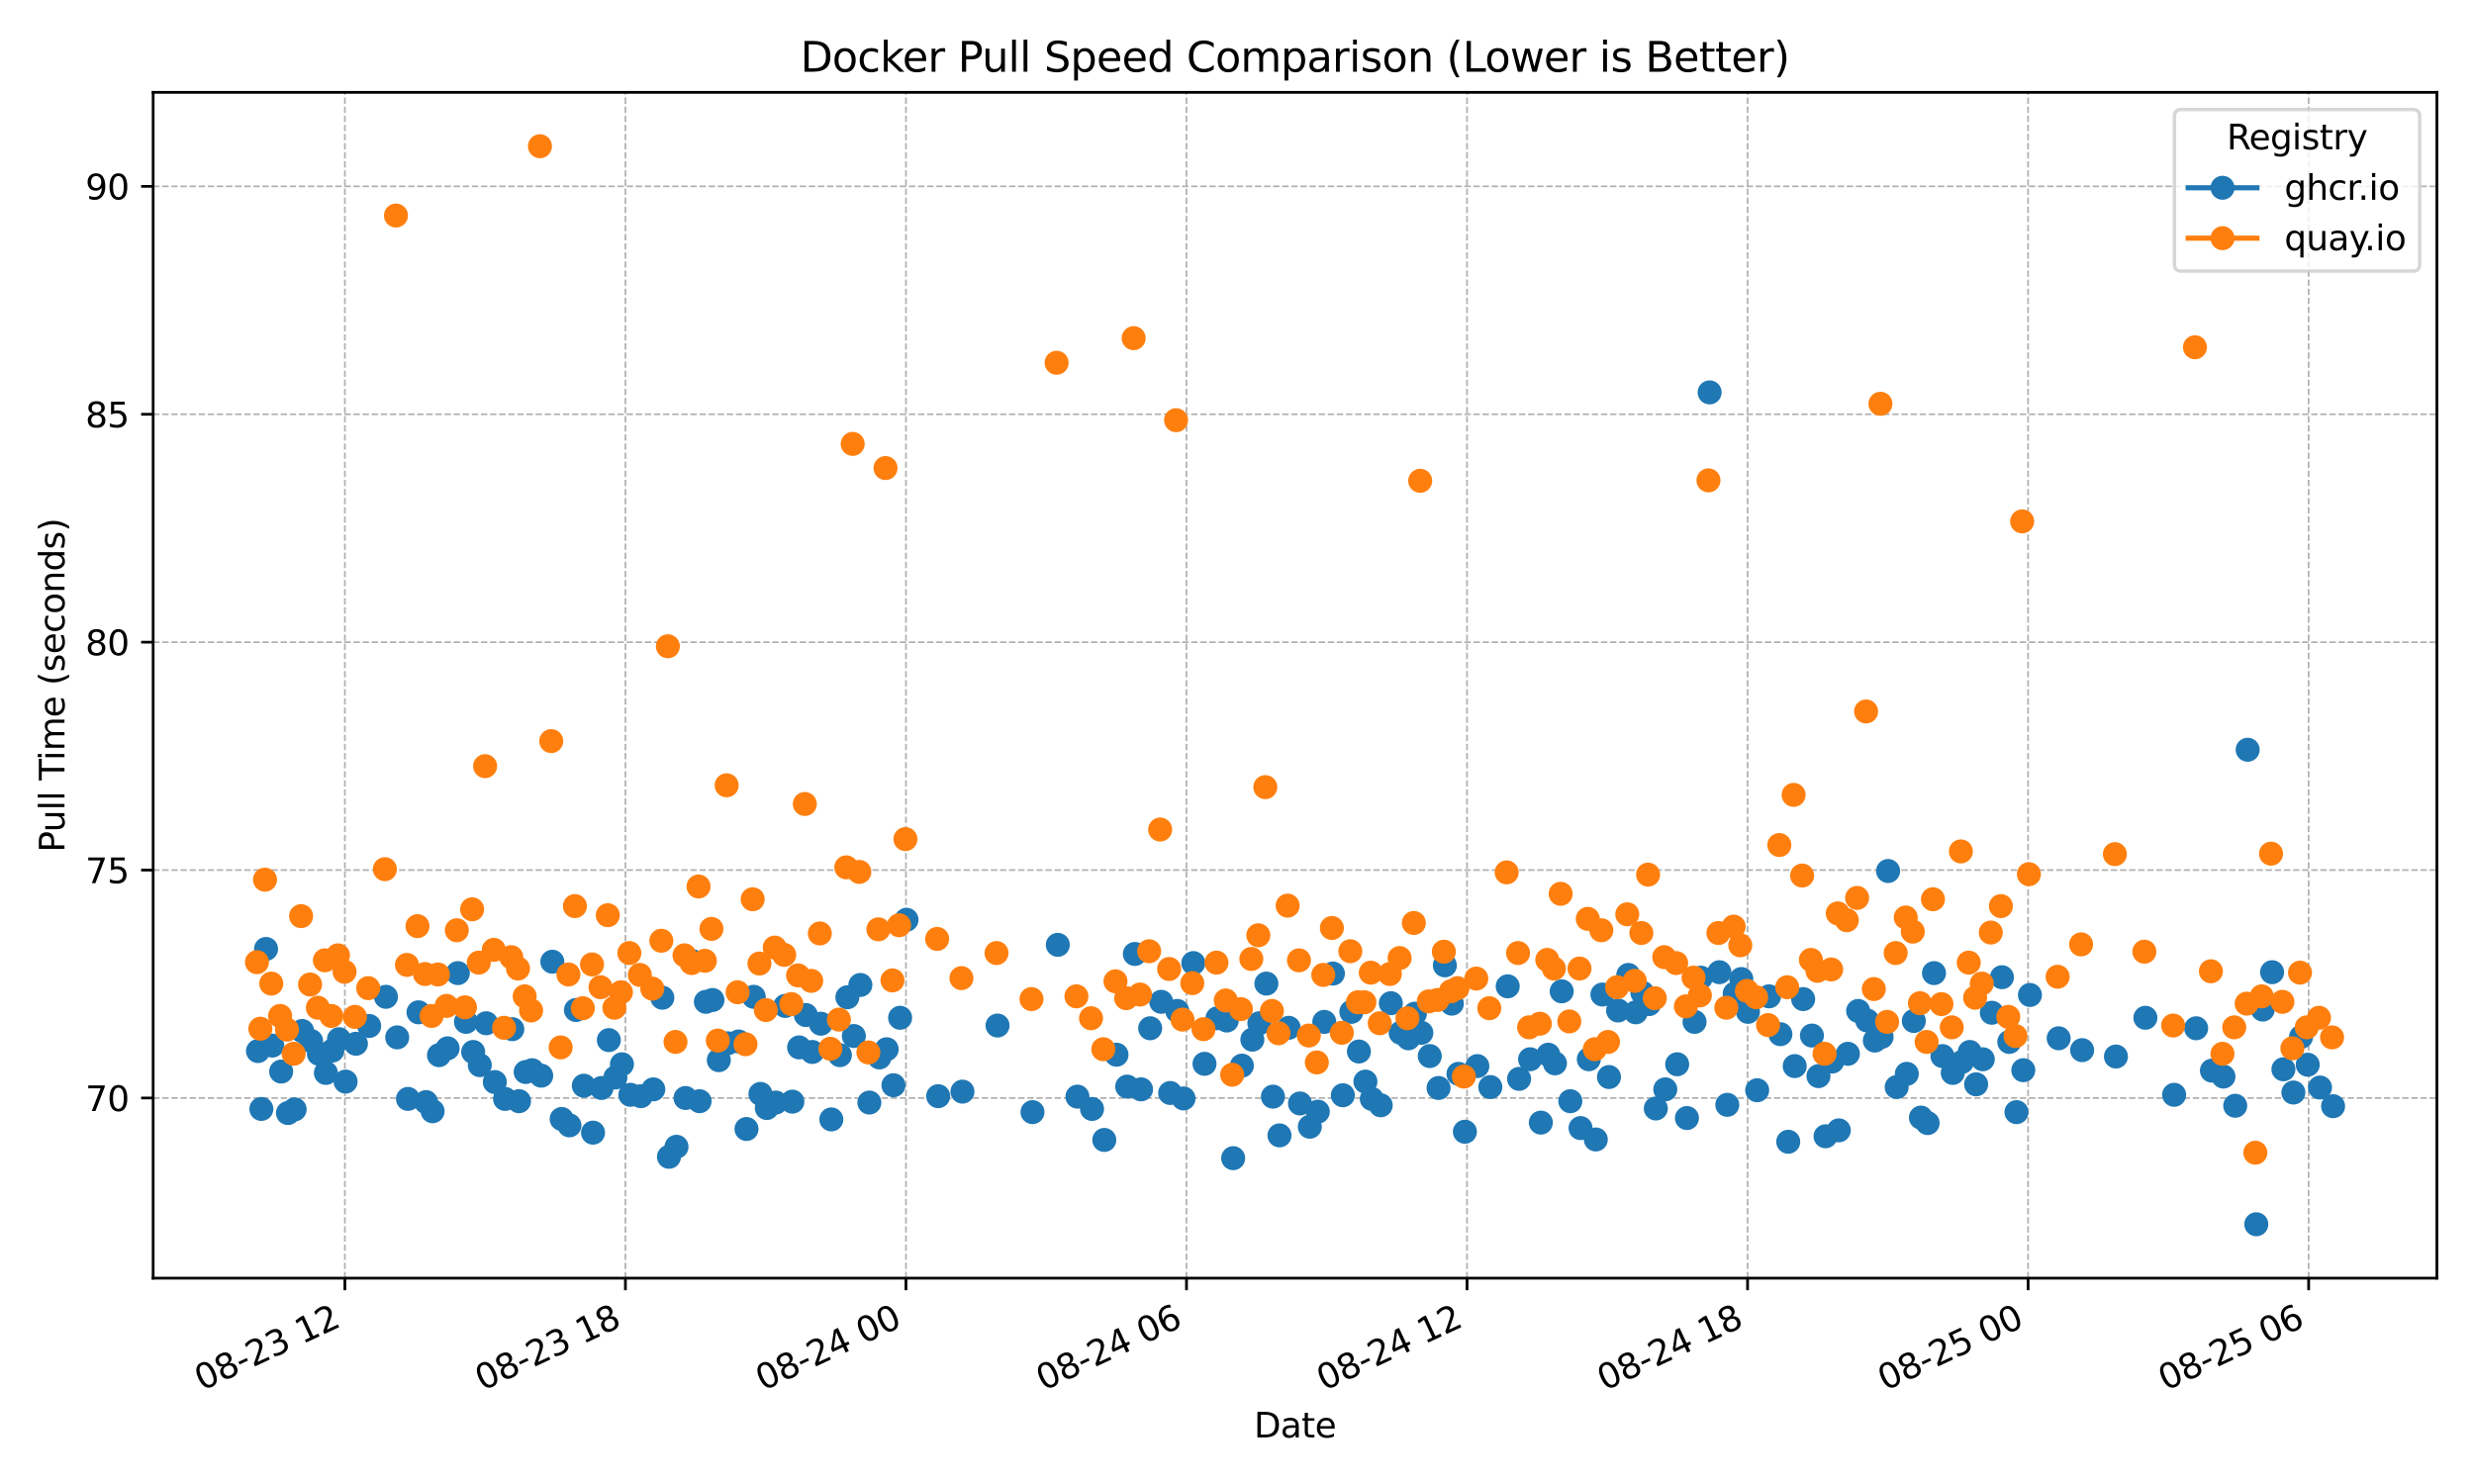 <?xml version="1.0" encoding="utf-8" standalone="no"?>
<!DOCTYPE svg PUBLIC "-//W3C//DTD SVG 1.1//EN"
  "http://www.w3.org/Graphics/SVG/1.1/DTD/svg11.dtd">
<svg xmlns:xlink="http://www.w3.org/1999/xlink" width="720pt" height="432pt" viewBox="0 0 720 432" xmlns="http://www.w3.org/2000/svg" version="1.1">
 <defs>
  <style type="text/css">*{stroke-linejoin: round; stroke-linecap: butt}</style>
 </defs>
 <g id="figure_1">
  <g id="patch_1">
   <path d="M 0 432 
L 720 432 
L 720 0 
L 0 0 
z
" style="fill: #ffffff"/>
  </g>
  <g id="axes_1">
   <g id="patch_2">
    <path d="M 44.57 372.081 
L 709.2 372.081 
L 709.2 26.88 
L 44.57 26.88 
z
" style="fill: #ffffff"/>
   </g>
   <g id="matplotlib.axis_1">
    <g id="xtick_1">
     <g id="line2d_1">
      <path d="M 100.37 372.081 
L 100.37 26.88 
" clip-path="url(#p06d886405f)" style="fill: none; stroke-dasharray: 1.85,0.8; stroke-dashoffset: 0; stroke: #b0b0b0; stroke-width: 0.5"/>
     </g>
     <g id="line2d_2">
      <defs>
       <path id="m8c2fd24aad" d="M 0 0 
L 0 3.5 
" style="stroke: #000000; stroke-width: 0.8"/>
      </defs>
      <g>
       <use xlink:href="#m8c2fd24aad" x="100.37" y="372.081" style="stroke: #000000; stroke-width: 0.8"/>
      </g>
     </g>
     <g id="text_1">
      <!-- 08-23 12 -->
      <g transform="translate(58.742 404.969) rotate(-25) scale(0.1 -0.1)">
       <defs>
        <path id="DejaVuSans-30" d="M 2034 4250 
Q 1547 4250 1301 3770 
Q 1056 3291 1056 2328 
Q 1056 1369 1301 889 
Q 1547 409 2034 409 
Q 2525 409 2770 889 
Q 3016 1369 3016 2328 
Q 3016 3291 2770 3770 
Q 2525 4250 2034 4250 
z
M 2034 4750 
Q 2819 4750 3233 4129 
Q 3647 3509 3647 2328 
Q 3647 1150 3233 529 
Q 2819 -91 2034 -91 
Q 1250 -91 836 529 
Q 422 1150 422 2328 
Q 422 3509 836 4129 
Q 1250 4750 2034 4750 
z
" transform="scale(0.016)"/>
        <path id="DejaVuSans-38" d="M 2034 2216 
Q 1584 2216 1326 1975 
Q 1069 1734 1069 1313 
Q 1069 891 1326 650 
Q 1584 409 2034 409 
Q 2484 409 2743 651 
Q 3003 894 3003 1313 
Q 3003 1734 2745 1975 
Q 2488 2216 2034 2216 
z
M 1403 2484 
Q 997 2584 770 2862 
Q 544 3141 544 3541 
Q 544 4100 942 4425 
Q 1341 4750 2034 4750 
Q 2731 4750 3128 4425 
Q 3525 4100 3525 3541 
Q 3525 3141 3298 2862 
Q 3072 2584 2669 2484 
Q 3125 2378 3379 2068 
Q 3634 1759 3634 1313 
Q 3634 634 3220 271 
Q 2806 -91 2034 -91 
Q 1263 -91 848 271 
Q 434 634 434 1313 
Q 434 1759 690 2068 
Q 947 2378 1403 2484 
z
M 1172 3481 
Q 1172 3119 1398 2916 
Q 1625 2713 2034 2713 
Q 2441 2713 2670 2916 
Q 2900 3119 2900 3481 
Q 2900 3844 2670 4047 
Q 2441 4250 2034 4250 
Q 1625 4250 1398 4047 
Q 1172 3844 1172 3481 
z
" transform="scale(0.016)"/>
        <path id="DejaVuSans-2d" d="M 313 2009 
L 1997 2009 
L 1997 1497 
L 313 1497 
L 313 2009 
z
" transform="scale(0.016)"/>
        <path id="DejaVuSans-32" d="M 1228 531 
L 3431 531 
L 3431 0 
L 469 0 
L 469 531 
Q 828 903 1448 1529 
Q 2069 2156 2228 2338 
Q 2531 2678 2651 2914 
Q 2772 3150 2772 3378 
Q 2772 3750 2511 3984 
Q 2250 4219 1831 4219 
Q 1534 4219 1204 4116 
Q 875 4013 500 3803 
L 500 4441 
Q 881 4594 1212 4672 
Q 1544 4750 1819 4750 
Q 2544 4750 2975 4387 
Q 3406 4025 3406 3419 
Q 3406 3131 3298 2873 
Q 3191 2616 2906 2266 
Q 2828 2175 2409 1742 
Q 1991 1309 1228 531 
z
" transform="scale(0.016)"/>
        <path id="DejaVuSans-33" d="M 2597 2516 
Q 3050 2419 3304 2112 
Q 3559 1806 3559 1356 
Q 3559 666 3084 287 
Q 2609 -91 1734 -91 
Q 1441 -91 1130 -33 
Q 819 25 488 141 
L 488 750 
Q 750 597 1062 519 
Q 1375 441 1716 441 
Q 2309 441 2620 675 
Q 2931 909 2931 1356 
Q 2931 1769 2642 2001 
Q 2353 2234 1838 2234 
L 1294 2234 
L 1294 2753 
L 1863 2753 
Q 2328 2753 2575 2939 
Q 2822 3125 2822 3475 
Q 2822 3834 2567 4026 
Q 2313 4219 1838 4219 
Q 1578 4219 1281 4162 
Q 984 4106 628 3988 
L 628 4550 
Q 988 4650 1302 4700 
Q 1616 4750 1894 4750 
Q 2613 4750 3031 4423 
Q 3450 4097 3450 3541 
Q 3450 3153 3228 2886 
Q 3006 2619 2597 2516 
z
" transform="scale(0.016)"/>
        <path id="DejaVuSans-20" transform="scale(0.016)"/>
        <path id="DejaVuSans-31" d="M 794 531 
L 1825 531 
L 1825 4091 
L 703 3866 
L 703 4441 
L 1819 4666 
L 2450 4666 
L 2450 531 
L 3481 531 
L 3481 0 
L 794 0 
L 794 531 
z
" transform="scale(0.016)"/>
       </defs>
       <use xlink:href="#DejaVuSans-30"/>
       <use xlink:href="#DejaVuSans-38" transform="translate(63.623 0)"/>
       <use xlink:href="#DejaVuSans-2d" transform="translate(127.246 0)"/>
       <use xlink:href="#DejaVuSans-32" transform="translate(163.33 0)"/>
       <use xlink:href="#DejaVuSans-33" transform="translate(226.953 0)"/>
       <use xlink:href="#DejaVuSans-20" transform="translate(290.576 0)"/>
       <use xlink:href="#DejaVuSans-31" transform="translate(322.363 0)"/>
       <use xlink:href="#DejaVuSans-32" transform="translate(385.986 0)"/>
      </g>
     </g>
    </g>
    <g id="xtick_2">
     <g id="line2d_3">
      <path d="M 182.013 372.081 
L 182.013 26.88 
" clip-path="url(#p06d886405f)" style="fill: none; stroke-dasharray: 1.85,0.8; stroke-dashoffset: 0; stroke: #b0b0b0; stroke-width: 0.5"/>
     </g>
     <g id="line2d_4">
      <g>
       <use xlink:href="#m8c2fd24aad" x="182.013" y="372.081" style="stroke: #000000; stroke-width: 0.8"/>
      </g>
     </g>
     <g id="text_2">
      <!-- 08-23 18 -->
      <g transform="translate(140.386 404.969) rotate(-25) scale(0.1 -0.1)">
       <use xlink:href="#DejaVuSans-30"/>
       <use xlink:href="#DejaVuSans-38" transform="translate(63.623 0)"/>
       <use xlink:href="#DejaVuSans-2d" transform="translate(127.246 0)"/>
       <use xlink:href="#DejaVuSans-32" transform="translate(163.33 0)"/>
       <use xlink:href="#DejaVuSans-33" transform="translate(226.953 0)"/>
       <use xlink:href="#DejaVuSans-20" transform="translate(290.576 0)"/>
       <use xlink:href="#DejaVuSans-31" transform="translate(322.363 0)"/>
       <use xlink:href="#DejaVuSans-38" transform="translate(385.986 0)"/>
      </g>
     </g>
    </g>
    <g id="xtick_3">
     <g id="line2d_5">
      <path d="M 263.657 372.081 
L 263.657 26.88 
" clip-path="url(#p06d886405f)" style="fill: none; stroke-dasharray: 1.85,0.8; stroke-dashoffset: 0; stroke: #b0b0b0; stroke-width: 0.5"/>
     </g>
     <g id="line2d_6">
      <g>
       <use xlink:href="#m8c2fd24aad" x="263.657" y="372.081" style="stroke: #000000; stroke-width: 0.8"/>
      </g>
     </g>
     <g id="text_3">
      <!-- 08-24 00 -->
      <g transform="translate(222.03 404.969) rotate(-25) scale(0.1 -0.1)">
       <defs>
        <path id="DejaVuSans-34" d="M 2419 4116 
L 825 1625 
L 2419 1625 
L 2419 4116 
z
M 2253 4666 
L 3047 4666 
L 3047 1625 
L 3713 1625 
L 3713 1100 
L 3047 1100 
L 3047 0 
L 2419 0 
L 2419 1100 
L 313 1100 
L 313 1709 
L 2253 4666 
z
" transform="scale(0.016)"/>
       </defs>
       <use xlink:href="#DejaVuSans-30"/>
       <use xlink:href="#DejaVuSans-38" transform="translate(63.623 0)"/>
       <use xlink:href="#DejaVuSans-2d" transform="translate(127.246 0)"/>
       <use xlink:href="#DejaVuSans-32" transform="translate(163.33 0)"/>
       <use xlink:href="#DejaVuSans-34" transform="translate(226.953 0)"/>
       <use xlink:href="#DejaVuSans-20" transform="translate(290.576 0)"/>
       <use xlink:href="#DejaVuSans-30" transform="translate(322.363 0)"/>
       <use xlink:href="#DejaVuSans-30" transform="translate(385.986 0)"/>
      </g>
     </g>
    </g>
    <g id="xtick_4">
     <g id="line2d_7">
      <path d="M 345.301 372.081 
L 345.301 26.88 
" clip-path="url(#p06d886405f)" style="fill: none; stroke-dasharray: 1.85,0.8; stroke-dashoffset: 0; stroke: #b0b0b0; stroke-width: 0.5"/>
     </g>
     <g id="line2d_8">
      <g>
       <use xlink:href="#m8c2fd24aad" x="345.301" y="372.081" style="stroke: #000000; stroke-width: 0.8"/>
      </g>
     </g>
     <g id="text_4">
      <!-- 08-24 06 -->
      <g transform="translate(303.674 404.969) rotate(-25) scale(0.1 -0.1)">
       <defs>
        <path id="DejaVuSans-36" d="M 2113 2584 
Q 1688 2584 1439 2293 
Q 1191 2003 1191 1497 
Q 1191 994 1439 701 
Q 1688 409 2113 409 
Q 2538 409 2786 701 
Q 3034 994 3034 1497 
Q 3034 2003 2786 2293 
Q 2538 2584 2113 2584 
z
M 3366 4563 
L 3366 3988 
Q 3128 4100 2886 4159 
Q 2644 4219 2406 4219 
Q 1781 4219 1451 3797 
Q 1122 3375 1075 2522 
Q 1259 2794 1537 2939 
Q 1816 3084 2150 3084 
Q 2853 3084 3261 2657 
Q 3669 2231 3669 1497 
Q 3669 778 3244 343 
Q 2819 -91 2113 -91 
Q 1303 -91 875 529 
Q 447 1150 447 2328 
Q 447 3434 972 4092 
Q 1497 4750 2381 4750 
Q 2619 4750 2861 4703 
Q 3103 4656 3366 4563 
z
" transform="scale(0.016)"/>
       </defs>
       <use xlink:href="#DejaVuSans-30"/>
       <use xlink:href="#DejaVuSans-38" transform="translate(63.623 0)"/>
       <use xlink:href="#DejaVuSans-2d" transform="translate(127.246 0)"/>
       <use xlink:href="#DejaVuSans-32" transform="translate(163.33 0)"/>
       <use xlink:href="#DejaVuSans-34" transform="translate(226.953 0)"/>
       <use xlink:href="#DejaVuSans-20" transform="translate(290.576 0)"/>
       <use xlink:href="#DejaVuSans-30" transform="translate(322.363 0)"/>
       <use xlink:href="#DejaVuSans-36" transform="translate(385.986 0)"/>
      </g>
     </g>
    </g>
    <g id="xtick_5">
     <g id="line2d_9">
      <path d="M 426.945 372.081 
L 426.945 26.88 
" clip-path="url(#p06d886405f)" style="fill: none; stroke-dasharray: 1.85,0.8; stroke-dashoffset: 0; stroke: #b0b0b0; stroke-width: 0.5"/>
     </g>
     <g id="line2d_10">
      <g>
       <use xlink:href="#m8c2fd24aad" x="426.945" y="372.081" style="stroke: #000000; stroke-width: 0.8"/>
      </g>
     </g>
     <g id="text_5">
      <!-- 08-24 12 -->
      <g transform="translate(385.317 404.969) rotate(-25) scale(0.1 -0.1)">
       <use xlink:href="#DejaVuSans-30"/>
       <use xlink:href="#DejaVuSans-38" transform="translate(63.623 0)"/>
       <use xlink:href="#DejaVuSans-2d" transform="translate(127.246 0)"/>
       <use xlink:href="#DejaVuSans-32" transform="translate(163.33 0)"/>
       <use xlink:href="#DejaVuSans-34" transform="translate(226.953 0)"/>
       <use xlink:href="#DejaVuSans-20" transform="translate(290.576 0)"/>
       <use xlink:href="#DejaVuSans-31" transform="translate(322.363 0)"/>
       <use xlink:href="#DejaVuSans-32" transform="translate(385.986 0)"/>
      </g>
     </g>
    </g>
    <g id="xtick_6">
     <g id="line2d_11">
      <path d="M 508.588 372.081 
L 508.588 26.88 
" clip-path="url(#p06d886405f)" style="fill: none; stroke-dasharray: 1.85,0.8; stroke-dashoffset: 0; stroke: #b0b0b0; stroke-width: 0.5"/>
     </g>
     <g id="line2d_12">
      <g>
       <use xlink:href="#m8c2fd24aad" x="508.588" y="372.081" style="stroke: #000000; stroke-width: 0.8"/>
      </g>
     </g>
     <g id="text_6">
      <!-- 08-24 18 -->
      <g transform="translate(466.961 404.969) rotate(-25) scale(0.1 -0.1)">
       <use xlink:href="#DejaVuSans-30"/>
       <use xlink:href="#DejaVuSans-38" transform="translate(63.623 0)"/>
       <use xlink:href="#DejaVuSans-2d" transform="translate(127.246 0)"/>
       <use xlink:href="#DejaVuSans-32" transform="translate(163.33 0)"/>
       <use xlink:href="#DejaVuSans-34" transform="translate(226.953 0)"/>
       <use xlink:href="#DejaVuSans-20" transform="translate(290.576 0)"/>
       <use xlink:href="#DejaVuSans-31" transform="translate(322.363 0)"/>
       <use xlink:href="#DejaVuSans-38" transform="translate(385.986 0)"/>
      </g>
     </g>
    </g>
    <g id="xtick_7">
     <g id="line2d_13">
      <path d="M 590.232 372.081 
L 590.232 26.88 
" clip-path="url(#p06d886405f)" style="fill: none; stroke-dasharray: 1.85,0.8; stroke-dashoffset: 0; stroke: #b0b0b0; stroke-width: 0.5"/>
     </g>
     <g id="line2d_14">
      <g>
       <use xlink:href="#m8c2fd24aad" x="590.232" y="372.081" style="stroke: #000000; stroke-width: 0.8"/>
      </g>
     </g>
     <g id="text_7">
      <!-- 08-25 00 -->
      <g transform="translate(548.605 404.969) rotate(-25) scale(0.1 -0.1)">
       <defs>
        <path id="DejaVuSans-35" d="M 691 4666 
L 3169 4666 
L 3169 4134 
L 1269 4134 
L 1269 2991 
Q 1406 3038 1543 3061 
Q 1681 3084 1819 3084 
Q 2600 3084 3056 2656 
Q 3513 2228 3513 1497 
Q 3513 744 3044 326 
Q 2575 -91 1722 -91 
Q 1428 -91 1123 -41 
Q 819 9 494 109 
L 494 744 
Q 775 591 1075 516 
Q 1375 441 1709 441 
Q 2250 441 2565 725 
Q 2881 1009 2881 1497 
Q 2881 1984 2565 2268 
Q 2250 2553 1709 2553 
Q 1456 2553 1204 2497 
Q 953 2441 691 2322 
L 691 4666 
z
" transform="scale(0.016)"/>
       </defs>
       <use xlink:href="#DejaVuSans-30"/>
       <use xlink:href="#DejaVuSans-38" transform="translate(63.623 0)"/>
       <use xlink:href="#DejaVuSans-2d" transform="translate(127.246 0)"/>
       <use xlink:href="#DejaVuSans-32" transform="translate(163.33 0)"/>
       <use xlink:href="#DejaVuSans-35" transform="translate(226.953 0)"/>
       <use xlink:href="#DejaVuSans-20" transform="translate(290.576 0)"/>
       <use xlink:href="#DejaVuSans-30" transform="translate(322.363 0)"/>
       <use xlink:href="#DejaVuSans-30" transform="translate(385.986 0)"/>
      </g>
     </g>
    </g>
    <g id="xtick_8">
     <g id="line2d_15">
      <path d="M 671.876 372.081 
L 671.876 26.88 
" clip-path="url(#p06d886405f)" style="fill: none; stroke-dasharray: 1.85,0.8; stroke-dashoffset: 0; stroke: #b0b0b0; stroke-width: 0.5"/>
     </g>
     <g id="line2d_16">
      <g>
       <use xlink:href="#m8c2fd24aad" x="671.876" y="372.081" style="stroke: #000000; stroke-width: 0.8"/>
      </g>
     </g>
     <g id="text_8">
      <!-- 08-25 06 -->
      <g transform="translate(630.249 404.969) rotate(-25) scale(0.1 -0.1)">
       <use xlink:href="#DejaVuSans-30"/>
       <use xlink:href="#DejaVuSans-38" transform="translate(63.623 0)"/>
       <use xlink:href="#DejaVuSans-2d" transform="translate(127.246 0)"/>
       <use xlink:href="#DejaVuSans-32" transform="translate(163.33 0)"/>
       <use xlink:href="#DejaVuSans-35" transform="translate(226.953 0)"/>
       <use xlink:href="#DejaVuSans-20" transform="translate(290.576 0)"/>
       <use xlink:href="#DejaVuSans-30" transform="translate(322.363 0)"/>
       <use xlink:href="#DejaVuSans-36" transform="translate(385.986 0)"/>
      </g>
     </g>
    </g>
    <g id="text_9">
     <!-- Date -->
     <g transform="translate(364.934 418.452) scale(0.1 -0.1)">
      <defs>
       <path id="DejaVuSans-44" d="M 1259 4147 
L 1259 519 
L 2022 519 
Q 2988 519 3436 956 
Q 3884 1394 3884 2338 
Q 3884 3275 3436 3711 
Q 2988 4147 2022 4147 
L 1259 4147 
z
M 628 4666 
L 1925 4666 
Q 3281 4666 3915 4102 
Q 4550 3538 4550 2338 
Q 4550 1131 3912 565 
Q 3275 0 1925 0 
L 628 0 
L 628 4666 
z
" transform="scale(0.016)"/>
       <path id="DejaVuSans-61" d="M 2194 1759 
Q 1497 1759 1228 1600 
Q 959 1441 959 1056 
Q 959 750 1161 570 
Q 1363 391 1709 391 
Q 2188 391 2477 730 
Q 2766 1069 2766 1631 
L 2766 1759 
L 2194 1759 
z
M 3341 1997 
L 3341 0 
L 2766 0 
L 2766 531 
Q 2569 213 2275 61 
Q 1981 -91 1556 -91 
Q 1019 -91 701 211 
Q 384 513 384 1019 
Q 384 1609 779 1909 
Q 1175 2209 1959 2209 
L 2766 2209 
L 2766 2266 
Q 2766 2663 2505 2880 
Q 2244 3097 1772 3097 
Q 1472 3097 1187 3025 
Q 903 2953 641 2809 
L 641 3341 
Q 956 3463 1253 3523 
Q 1550 3584 1831 3584 
Q 2591 3584 2966 3190 
Q 3341 2797 3341 1997 
z
" transform="scale(0.016)"/>
       <path id="DejaVuSans-74" d="M 1172 4494 
L 1172 3500 
L 2356 3500 
L 2356 3053 
L 1172 3053 
L 1172 1153 
Q 1172 725 1289 603 
Q 1406 481 1766 481 
L 2356 481 
L 2356 0 
L 1766 0 
Q 1100 0 847 248 
Q 594 497 594 1153 
L 594 3053 
L 172 3053 
L 172 3500 
L 594 3500 
L 594 4494 
L 1172 4494 
z
" transform="scale(0.016)"/>
       <path id="DejaVuSans-65" d="M 3597 1894 
L 3597 1613 
L 953 1613 
Q 991 1019 1311 708 
Q 1631 397 2203 397 
Q 2534 397 2845 478 
Q 3156 559 3463 722 
L 3463 178 
Q 3153 47 2828 -22 
Q 2503 -91 2169 -91 
Q 1331 -91 842 396 
Q 353 884 353 1716 
Q 353 2575 817 3079 
Q 1281 3584 2069 3584 
Q 2775 3584 3186 3129 
Q 3597 2675 3597 1894 
z
M 3022 2063 
Q 3016 2534 2758 2815 
Q 2500 3097 2075 3097 
Q 1594 3097 1305 2825 
Q 1016 2553 972 2059 
L 3022 2063 
z
" transform="scale(0.016)"/>
      </defs>
      <use xlink:href="#DejaVuSans-44"/>
      <use xlink:href="#DejaVuSans-61" transform="translate(77.002 0)"/>
      <use xlink:href="#DejaVuSans-74" transform="translate(138.281 0)"/>
      <use xlink:href="#DejaVuSans-65" transform="translate(177.49 0)"/>
     </g>
    </g>
   </g>
   <g id="matplotlib.axis_2">
    <g id="ytick_1">
     <g id="line2d_17">
      <path d="M 44.57 319.634 
L 709.2 319.634 
" clip-path="url(#p06d886405f)" style="fill: none; stroke-dasharray: 1.85,0.8; stroke-dashoffset: 0; stroke: #b0b0b0; stroke-width: 0.5"/>
     </g>
     <g id="line2d_18">
      <defs>
       <path id="m6048dd98d3" d="M 0 0 
L -3.5 0 
" style="stroke: #000000; stroke-width: 0.8"/>
      </defs>
      <g>
       <use xlink:href="#m6048dd98d3" x="44.57" y="319.634" style="stroke: #000000; stroke-width: 0.8"/>
      </g>
     </g>
     <g id="text_10">
      <!-- 70 -->
      <g transform="translate(24.845 323.433) scale(0.1 -0.1)">
       <defs>
        <path id="DejaVuSans-37" d="M 525 4666 
L 3525 4666 
L 3525 4397 
L 1831 0 
L 1172 0 
L 2766 4134 
L 525 4134 
L 525 4666 
z
" transform="scale(0.016)"/>
       </defs>
       <use xlink:href="#DejaVuSans-37"/>
       <use xlink:href="#DejaVuSans-30" transform="translate(63.623 0)"/>
      </g>
     </g>
    </g>
    <g id="ytick_2">
     <g id="line2d_19">
      <path d="M 44.57 253.287 
L 709.2 253.287 
" clip-path="url(#p06d886405f)" style="fill: none; stroke-dasharray: 1.85,0.8; stroke-dashoffset: 0; stroke: #b0b0b0; stroke-width: 0.5"/>
     </g>
     <g id="line2d_20">
      <g>
       <use xlink:href="#m6048dd98d3" x="44.57" y="253.287" style="stroke: #000000; stroke-width: 0.8"/>
      </g>
     </g>
     <g id="text_11">
      <!-- 75 -->
      <g transform="translate(24.845 257.087) scale(0.1 -0.1)">
       <use xlink:href="#DejaVuSans-37"/>
       <use xlink:href="#DejaVuSans-35" transform="translate(63.623 0)"/>
      </g>
     </g>
    </g>
    <g id="ytick_3">
     <g id="line2d_21">
      <path d="M 44.57 186.941 
L 709.2 186.941 
" clip-path="url(#p06d886405f)" style="fill: none; stroke-dasharray: 1.85,0.8; stroke-dashoffset: 0; stroke: #b0b0b0; stroke-width: 0.5"/>
     </g>
     <g id="line2d_22">
      <g>
       <use xlink:href="#m6048dd98d3" x="44.57" y="186.941" style="stroke: #000000; stroke-width: 0.8"/>
      </g>
     </g>
     <g id="text_12">
      <!-- 80 -->
      <g transform="translate(24.845 190.74) scale(0.1 -0.1)">
       <use xlink:href="#DejaVuSans-38"/>
       <use xlink:href="#DejaVuSans-30" transform="translate(63.623 0)"/>
      </g>
     </g>
    </g>
    <g id="ytick_4">
     <g id="line2d_23">
      <path d="M 44.57 120.594 
L 709.2 120.594 
" clip-path="url(#p06d886405f)" style="fill: none; stroke-dasharray: 1.85,0.8; stroke-dashoffset: 0; stroke: #b0b0b0; stroke-width: 0.5"/>
     </g>
     <g id="line2d_24">
      <g>
       <use xlink:href="#m6048dd98d3" x="44.57" y="120.594" style="stroke: #000000; stroke-width: 0.8"/>
      </g>
     </g>
     <g id="text_13">
      <!-- 85 -->
      <g transform="translate(24.845 124.394) scale(0.1 -0.1)">
       <use xlink:href="#DejaVuSans-38"/>
       <use xlink:href="#DejaVuSans-35" transform="translate(63.623 0)"/>
      </g>
     </g>
    </g>
    <g id="ytick_5">
     <g id="line2d_25">
      <path d="M 44.57 54.248 
L 709.2 54.248 
" clip-path="url(#p06d886405f)" style="fill: none; stroke-dasharray: 1.85,0.8; stroke-dashoffset: 0; stroke: #b0b0b0; stroke-width: 0.5"/>
     </g>
     <g id="line2d_26">
      <g>
       <use xlink:href="#m6048dd98d3" x="44.57" y="54.248" style="stroke: #000000; stroke-width: 0.8"/>
      </g>
     </g>
     <g id="text_14">
      <!-- 90 -->
      <g transform="translate(24.845 58.047) scale(0.1 -0.1)">
       <defs>
        <path id="DejaVuSans-39" d="M 703 97 
L 703 672 
Q 941 559 1184 500 
Q 1428 441 1663 441 
Q 2288 441 2617 861 
Q 2947 1281 2994 2138 
Q 2813 1869 2534 1725 
Q 2256 1581 1919 1581 
Q 1219 1581 811 2004 
Q 403 2428 403 3163 
Q 403 3881 828 4315 
Q 1253 4750 1959 4750 
Q 2769 4750 3195 4129 
Q 3622 3509 3622 2328 
Q 3622 1225 3098 567 
Q 2575 -91 1691 -91 
Q 1453 -91 1209 -44 
Q 966 3 703 97 
z
M 1959 2075 
Q 2384 2075 2632 2365 
Q 2881 2656 2881 3163 
Q 2881 3666 2632 3958 
Q 2384 4250 1959 4250 
Q 1534 4250 1286 3958 
Q 1038 3666 1038 3163 
Q 1038 2656 1286 2365 
Q 1534 2075 1959 2075 
z
" transform="scale(0.016)"/>
       </defs>
       <use xlink:href="#DejaVuSans-39"/>
       <use xlink:href="#DejaVuSans-30" transform="translate(63.623 0)"/>
      </g>
     </g>
    </g>
    <g id="text_15">
     <!-- Pull Time (seconds) -->
     <g transform="translate(18.765 248.105) rotate(-90) scale(0.1 -0.1)">
      <defs>
       <path id="DejaVuSans-50" d="M 1259 4147 
L 1259 2394 
L 2053 2394 
Q 2494 2394 2734 2622 
Q 2975 2850 2975 3272 
Q 2975 3691 2734 3919 
Q 2494 4147 2053 4147 
L 1259 4147 
z
M 628 4666 
L 2053 4666 
Q 2838 4666 3239 4311 
Q 3641 3956 3641 3272 
Q 3641 2581 3239 2228 
Q 2838 1875 2053 1875 
L 1259 1875 
L 1259 0 
L 628 0 
L 628 4666 
z
" transform="scale(0.016)"/>
       <path id="DejaVuSans-75" d="M 544 1381 
L 544 3500 
L 1119 3500 
L 1119 1403 
Q 1119 906 1312 657 
Q 1506 409 1894 409 
Q 2359 409 2629 706 
Q 2900 1003 2900 1516 
L 2900 3500 
L 3475 3500 
L 3475 0 
L 2900 0 
L 2900 538 
Q 2691 219 2414 64 
Q 2138 -91 1772 -91 
Q 1169 -91 856 284 
Q 544 659 544 1381 
z
M 1991 3584 
L 1991 3584 
z
" transform="scale(0.016)"/>
       <path id="DejaVuSans-6c" d="M 603 4863 
L 1178 4863 
L 1178 0 
L 603 0 
L 603 4863 
z
" transform="scale(0.016)"/>
       <path id="DejaVuSans-54" d="M -19 4666 
L 3928 4666 
L 3928 4134 
L 2272 4134 
L 2272 0 
L 1638 0 
L 1638 4134 
L -19 4134 
L -19 4666 
z
" transform="scale(0.016)"/>
       <path id="DejaVuSans-69" d="M 603 3500 
L 1178 3500 
L 1178 0 
L 603 0 
L 603 3500 
z
M 603 4863 
L 1178 4863 
L 1178 4134 
L 603 4134 
L 603 4863 
z
" transform="scale(0.016)"/>
       <path id="DejaVuSans-6d" d="M 3328 2828 
Q 3544 3216 3844 3400 
Q 4144 3584 4550 3584 
Q 5097 3584 5394 3201 
Q 5691 2819 5691 2113 
L 5691 0 
L 5113 0 
L 5113 2094 
Q 5113 2597 4934 2840 
Q 4756 3084 4391 3084 
Q 3944 3084 3684 2787 
Q 3425 2491 3425 1978 
L 3425 0 
L 2847 0 
L 2847 2094 
Q 2847 2600 2669 2842 
Q 2491 3084 2119 3084 
Q 1678 3084 1418 2786 
Q 1159 2488 1159 1978 
L 1159 0 
L 581 0 
L 581 3500 
L 1159 3500 
L 1159 2956 
Q 1356 3278 1631 3431 
Q 1906 3584 2284 3584 
Q 2666 3584 2933 3390 
Q 3200 3197 3328 2828 
z
" transform="scale(0.016)"/>
       <path id="DejaVuSans-28" d="M 1984 4856 
Q 1566 4138 1362 3434 
Q 1159 2731 1159 2009 
Q 1159 1288 1364 580 
Q 1569 -128 1984 -844 
L 1484 -844 
Q 1016 -109 783 600 
Q 550 1309 550 2009 
Q 550 2706 781 3412 
Q 1013 4119 1484 4856 
L 1984 4856 
z
" transform="scale(0.016)"/>
       <path id="DejaVuSans-73" d="M 2834 3397 
L 2834 2853 
Q 2591 2978 2328 3040 
Q 2066 3103 1784 3103 
Q 1356 3103 1142 2972 
Q 928 2841 928 2578 
Q 928 2378 1081 2264 
Q 1234 2150 1697 2047 
L 1894 2003 
Q 2506 1872 2764 1633 
Q 3022 1394 3022 966 
Q 3022 478 2636 193 
Q 2250 -91 1575 -91 
Q 1294 -91 989 -36 
Q 684 19 347 128 
L 347 722 
Q 666 556 975 473 
Q 1284 391 1588 391 
Q 1994 391 2212 530 
Q 2431 669 2431 922 
Q 2431 1156 2273 1281 
Q 2116 1406 1581 1522 
L 1381 1569 
Q 847 1681 609 1914 
Q 372 2147 372 2553 
Q 372 3047 722 3315 
Q 1072 3584 1716 3584 
Q 2034 3584 2315 3537 
Q 2597 3491 2834 3397 
z
" transform="scale(0.016)"/>
       <path id="DejaVuSans-63" d="M 3122 3366 
L 3122 2828 
Q 2878 2963 2633 3030 
Q 2388 3097 2138 3097 
Q 1578 3097 1268 2742 
Q 959 2388 959 1747 
Q 959 1106 1268 751 
Q 1578 397 2138 397 
Q 2388 397 2633 464 
Q 2878 531 3122 666 
L 3122 134 
Q 2881 22 2623 -34 
Q 2366 -91 2075 -91 
Q 1284 -91 818 406 
Q 353 903 353 1747 
Q 353 2603 823 3093 
Q 1294 3584 2113 3584 
Q 2378 3584 2631 3529 
Q 2884 3475 3122 3366 
z
" transform="scale(0.016)"/>
       <path id="DejaVuSans-6f" d="M 1959 3097 
Q 1497 3097 1228 2736 
Q 959 2375 959 1747 
Q 959 1119 1226 758 
Q 1494 397 1959 397 
Q 2419 397 2687 759 
Q 2956 1122 2956 1747 
Q 2956 2369 2687 2733 
Q 2419 3097 1959 3097 
z
M 1959 3584 
Q 2709 3584 3137 3096 
Q 3566 2609 3566 1747 
Q 3566 888 3137 398 
Q 2709 -91 1959 -91 
Q 1206 -91 779 398 
Q 353 888 353 1747 
Q 353 2609 779 3096 
Q 1206 3584 1959 3584 
z
" transform="scale(0.016)"/>
       <path id="DejaVuSans-6e" d="M 3513 2113 
L 3513 0 
L 2938 0 
L 2938 2094 
Q 2938 2591 2744 2837 
Q 2550 3084 2163 3084 
Q 1697 3084 1428 2787 
Q 1159 2491 1159 1978 
L 1159 0 
L 581 0 
L 581 3500 
L 1159 3500 
L 1159 2956 
Q 1366 3272 1645 3428 
Q 1925 3584 2291 3584 
Q 2894 3584 3203 3211 
Q 3513 2838 3513 2113 
z
" transform="scale(0.016)"/>
       <path id="DejaVuSans-64" d="M 2906 2969 
L 2906 4863 
L 3481 4863 
L 3481 0 
L 2906 0 
L 2906 525 
Q 2725 213 2448 61 
Q 2172 -91 1784 -91 
Q 1150 -91 751 415 
Q 353 922 353 1747 
Q 353 2572 751 3078 
Q 1150 3584 1784 3584 
Q 2172 3584 2448 3432 
Q 2725 3281 2906 2969 
z
M 947 1747 
Q 947 1113 1208 752 
Q 1469 391 1925 391 
Q 2381 391 2643 752 
Q 2906 1113 2906 1747 
Q 2906 2381 2643 2742 
Q 2381 3103 1925 3103 
Q 1469 3103 1208 2742 
Q 947 2381 947 1747 
z
" transform="scale(0.016)"/>
       <path id="DejaVuSans-29" d="M 513 4856 
L 1013 4856 
Q 1481 4119 1714 3412 
Q 1947 2706 1947 2009 
Q 1947 1309 1714 600 
Q 1481 -109 1013 -844 
L 513 -844 
Q 928 -128 1133 580 
Q 1338 1288 1338 2009 
Q 1338 2731 1133 3434 
Q 928 4138 513 4856 
z
" transform="scale(0.016)"/>
      </defs>
      <use xlink:href="#DejaVuSans-50"/>
      <use xlink:href="#DejaVuSans-75" transform="translate(58.553 0)"/>
      <use xlink:href="#DejaVuSans-6c" transform="translate(121.932 0)"/>
      <use xlink:href="#DejaVuSans-6c" transform="translate(149.715 0)"/>
      <use xlink:href="#DejaVuSans-20" transform="translate(177.498 0)"/>
      <use xlink:href="#DejaVuSans-54" transform="translate(209.285 0)"/>
      <use xlink:href="#DejaVuSans-69" transform="translate(267.244 0)"/>
      <use xlink:href="#DejaVuSans-6d" transform="translate(295.027 0)"/>
      <use xlink:href="#DejaVuSans-65" transform="translate(392.439 0)"/>
      <use xlink:href="#DejaVuSans-20" transform="translate(453.963 0)"/>
      <use xlink:href="#DejaVuSans-28" transform="translate(485.75 0)"/>
      <use xlink:href="#DejaVuSans-73" transform="translate(524.764 0)"/>
      <use xlink:href="#DejaVuSans-65" transform="translate(576.863 0)"/>
      <use xlink:href="#DejaVuSans-63" transform="translate(638.387 0)"/>
      <use xlink:href="#DejaVuSans-6f" transform="translate(693.367 0)"/>
      <use xlink:href="#DejaVuSans-6e" transform="translate(754.549 0)"/>
      <use xlink:href="#DejaVuSans-64" transform="translate(817.928 0)"/>
      <use xlink:href="#DejaVuSans-73" transform="translate(881.404 0)"/>
      <use xlink:href="#DejaVuSans-29" transform="translate(933.504 0)"/>
     </g>
    </g>
   </g>
   <g id="line2d_27">
    <path d="M 678.99 322.022 
" clip-path="url(#p06d886405f)" style="fill: none; stroke: #1f77b4; stroke-width: 1.5; stroke-linecap: square"/>
    <defs>
     <path id="m15ac5fe850" d="M 0 3 
C 0.796 3 1.559 2.684 2.121 2.121 
C 2.684 1.559 3 0.796 3 0 
C 3 -0.796 2.684 -1.559 2.121 -2.121 
C 1.559 -2.684 0.796 -3 0 -3 
C -0.796 -3 -1.559 -2.684 -2.121 -2.121 
C -2.684 -1.559 -3 -0.796 -3 0 
C -3 0.796 -2.684 1.559 -2.121 2.121 
C -1.559 2.684 -0.796 3 0 3 
z
" style="stroke: #1f77b4"/>
    </defs>
    <g clip-path="url(#p06d886405f)">
     <use xlink:href="#m15ac5fe850" x="75.079" y="305.966" style="fill: #1f77b4; stroke: #1f77b4"/>
     <use xlink:href="#m15ac5fe850" x="76.062" y="322.818" style="fill: #1f77b4; stroke: #1f77b4"/>
     <use xlink:href="#m15ac5fe850" x="77.423" y="276.243" style="fill: #1f77b4; stroke: #1f77b4"/>
     <use xlink:href="#m15ac5fe850" x="79.244" y="304.374" style="fill: #1f77b4; stroke: #1f77b4"/>
     <use xlink:href="#m15ac5fe850" x="81.822" y="311.938" style="fill: #1f77b4; stroke: #1f77b4"/>
     <use xlink:href="#m15ac5fe850" x="83.803" y="324.013" style="fill: #1f77b4; stroke: #1f77b4"/>
     <use xlink:href="#m15ac5fe850" x="85.749" y="322.951" style="fill: #1f77b4; stroke: #1f77b4"/>
     <use xlink:href="#m15ac5fe850" x="87.93" y="300.128" style="fill: #1f77b4; stroke: #1f77b4"/>
     <use xlink:href="#m15ac5fe850" x="90.535" y="303.047" style="fill: #1f77b4; stroke: #1f77b4"/>
     <use xlink:href="#m15ac5fe850" x="92.803" y="306.763" style="fill: #1f77b4; stroke: #1f77b4"/>
     <use xlink:href="#m15ac5fe850" x="94.84" y="312.336" style="fill: #1f77b4; stroke: #1f77b4"/>
     <use xlink:href="#m15ac5fe850" x="96.718" y="305.834" style="fill: #1f77b4; stroke: #1f77b4"/>
     <use xlink:href="#m15ac5fe850" x="98.654" y="302.516" style="fill: #1f77b4; stroke: #1f77b4"/>
     <use xlink:href="#m15ac5fe850" x="100.578" y="314.857" style="fill: #1f77b4; stroke: #1f77b4"/>
     <use xlink:href="#m15ac5fe850" x="103.579" y="303.843" style="fill: #1f77b4; stroke: #1f77b4"/>
     <use xlink:href="#m15ac5fe850" x="107.449" y="298.668" style="fill: #1f77b4; stroke: #1f77b4"/>
     <use xlink:href="#m15ac5fe850" x="112.318" y="290.176" style="fill: #1f77b4; stroke: #1f77b4"/>
     <use xlink:href="#m15ac5fe850" x="115.595" y="301.986" style="fill: #1f77b4; stroke: #1f77b4"/>
     <use xlink:href="#m15ac5fe850" x="118.736" y="319.899" style="fill: #1f77b4; stroke: #1f77b4"/>
     <use xlink:href="#m15ac5fe850" x="121.797" y="294.688" style="fill: #1f77b4; stroke: #1f77b4"/>
     <use xlink:href="#m15ac5fe850" x="123.99" y="320.828" style="fill: #1f77b4; stroke: #1f77b4"/>
     <use xlink:href="#m15ac5fe850" x="125.899" y="323.482" style="fill: #1f77b4; stroke: #1f77b4"/>
     <use xlink:href="#m15ac5fe850" x="127.754" y="307.161" style="fill: #1f77b4; stroke: #1f77b4"/>
     <use xlink:href="#m15ac5fe850" x="130.264" y="305.17" style="fill: #1f77b4; stroke: #1f77b4"/>
     <use xlink:href="#m15ac5fe850" x="133.246" y="283.276" style="fill: #1f77b4; stroke: #1f77b4"/>
     <use xlink:href="#m15ac5fe850" x="135.613" y="297.474" style="fill: #1f77b4; stroke: #1f77b4"/>
     <use xlink:href="#m15ac5fe850" x="137.707" y="306.232" style="fill: #1f77b4; stroke: #1f77b4"/>
     <use xlink:href="#m15ac5fe850" x="139.638" y="310.08" style="fill: #1f77b4; stroke: #1f77b4"/>
     <use xlink:href="#m15ac5fe850" x="141.494" y="297.872" style="fill: #1f77b4; stroke: #1f77b4"/>
     <use xlink:href="#m15ac5fe850" x="144.004" y="314.99" style="fill: #1f77b4; stroke: #1f77b4"/>
     <use xlink:href="#m15ac5fe850" x="146.99" y="319.899" style="fill: #1f77b4; stroke: #1f77b4"/>
     <use xlink:href="#m15ac5fe850" x="149.091" y="299.597" style="fill: #1f77b4; stroke: #1f77b4"/>
     <use xlink:href="#m15ac5fe850" x="151.049" y="320.563" style="fill: #1f77b4; stroke: #1f77b4"/>
     <use xlink:href="#m15ac5fe850" x="152.985" y="312.07" style="fill: #1f77b4; stroke: #1f77b4"/>
     <use xlink:href="#m15ac5fe850" x="154.856" y="311.54" style="fill: #1f77b4; stroke: #1f77b4"/>
     <use xlink:href="#m15ac5fe850" x="157.505" y="313.132" style="fill: #1f77b4; stroke: #1f77b4"/>
     <use xlink:href="#m15ac5fe850" x="160.741" y="279.959" style="fill: #1f77b4; stroke: #1f77b4"/>
     <use xlink:href="#m15ac5fe850" x="163.458" y="325.738" style="fill: #1f77b4; stroke: #1f77b4"/>
     <use xlink:href="#m15ac5fe850" x="165.719" y="327.595" style="fill: #1f77b4; stroke: #1f77b4"/>
     <use xlink:href="#m15ac5fe850" x="167.616" y="294.024" style="fill: #1f77b4; stroke: #1f77b4"/>
     <use xlink:href="#m15ac5fe850" x="169.911" y="316.051" style="fill: #1f77b4; stroke: #1f77b4"/>
     <use xlink:href="#m15ac5fe850" x="172.587" y="329.718" style="fill: #1f77b4; stroke: #1f77b4"/>
     <use xlink:href="#m15ac5fe850" x="175.059" y="316.715" style="fill: #1f77b4; stroke: #1f77b4"/>
     <use xlink:href="#m15ac5fe850" x="177.187" y="302.782" style="fill: #1f77b4; stroke: #1f77b4"/>
     <use xlink:href="#m15ac5fe850" x="179.095" y="313.663" style="fill: #1f77b4; stroke: #1f77b4"/>
     <use xlink:href="#m15ac5fe850" x="181.004" y="309.815" style="fill: #1f77b4; stroke: #1f77b4"/>
     <use xlink:href="#m15ac5fe850" x="183.457" y="318.705" style="fill: #1f77b4; stroke: #1f77b4"/>
     <use xlink:href="#m15ac5fe850" x="186.508" y="319.103" style="fill: #1f77b4; stroke: #1f77b4"/>
     <use xlink:href="#m15ac5fe850" x="190.129" y="317.113" style="fill: #1f77b4; stroke: #1f77b4"/>
     <use xlink:href="#m15ac5fe850" x="192.759" y="290.441" style="fill: #1f77b4; stroke: #1f77b4"/>
     <use xlink:href="#m15ac5fe850" x="194.691" y="336.751" style="fill: #1f77b4; stroke: #1f77b4"/>
     <use xlink:href="#m15ac5fe850" x="196.879" y="333.832" style="fill: #1f77b4; stroke: #1f77b4"/>
     <use xlink:href="#m15ac5fe850" x="199.506" y="319.634" style="fill: #1f77b4; stroke: #1f77b4"/>
     <use xlink:href="#m15ac5fe850" x="201.574" y="279.826" style="fill: #1f77b4; stroke: #1f77b4"/>
     <use xlink:href="#m15ac5fe850" x="203.6" y="320.563" style="fill: #1f77b4; stroke: #1f77b4"/>
     <use xlink:href="#m15ac5fe850" x="205.429" y="291.636" style="fill: #1f77b4; stroke: #1f77b4"/>
     <use xlink:href="#m15ac5fe850" x="207.349" y="291.105" style="fill: #1f77b4; stroke: #1f77b4"/>
     <use xlink:href="#m15ac5fe850" x="209.19" y="308.62" style="fill: #1f77b4; stroke: #1f77b4"/>
     <use xlink:href="#m15ac5fe850" x="211.787" y="303.711" style="fill: #1f77b4; stroke: #1f77b4"/>
     <use xlink:href="#m15ac5fe850" x="214.954" y="303.18" style="fill: #1f77b4; stroke: #1f77b4"/>
     <use xlink:href="#m15ac5fe850" x="217.253" y="328.657" style="fill: #1f77b4; stroke: #1f77b4"/>
     <use xlink:href="#m15ac5fe850" x="219.358" y="290.176" style="fill: #1f77b4; stroke: #1f77b4"/>
     <use xlink:href="#m15ac5fe850" x="221.312" y="318.44" style="fill: #1f77b4; stroke: #1f77b4"/>
     <use xlink:href="#m15ac5fe850" x="223.164" y="322.553" style="fill: #1f77b4; stroke: #1f77b4"/>
     <use xlink:href="#m15ac5fe850" x="225.768" y="320.961" style="fill: #1f77b4; stroke: #1f77b4"/>
     <use xlink:href="#m15ac5fe850" x="228.516" y="292.83" style="fill: #1f77b4; stroke: #1f77b4"/>
     <use xlink:href="#m15ac5fe850" x="230.603" y="320.695" style="fill: #1f77b4; stroke: #1f77b4"/>
     <use xlink:href="#m15ac5fe850" x="232.561" y="304.905" style="fill: #1f77b4; stroke: #1f77b4"/>
     <use xlink:href="#m15ac5fe850" x="234.53" y="295.484" style="fill: #1f77b4; stroke: #1f77b4"/>
     <use xlink:href="#m15ac5fe850" x="236.39" y="306.232" style="fill: #1f77b4; stroke: #1f77b4"/>
     <use xlink:href="#m15ac5fe850" x="238.888" y="298.005" style="fill: #1f77b4; stroke: #1f77b4"/>
     <use xlink:href="#m15ac5fe850" x="241.938" y="325.87" style="fill: #1f77b4; stroke: #1f77b4"/>
     <use xlink:href="#m15ac5fe850" x="244.433" y="307.161" style="fill: #1f77b4; stroke: #1f77b4"/>
     <use xlink:href="#m15ac5fe850" x="246.607" y="290.309" style="fill: #1f77b4; stroke: #1f77b4"/>
     <use xlink:href="#m15ac5fe850" x="248.489" y="301.588" style="fill: #1f77b4; stroke: #1f77b4"/>
     <use xlink:href="#m15ac5fe850" x="250.39" y="286.726" style="fill: #1f77b4; stroke: #1f77b4"/>
     <use xlink:href="#m15ac5fe850" x="253.006" y="320.961" style="fill: #1f77b4; stroke: #1f77b4"/>
     <use xlink:href="#m15ac5fe850" x="255.931" y="307.824" style="fill: #1f77b4; stroke: #1f77b4"/>
     <use xlink:href="#m15ac5fe850" x="258.048" y="305.436" style="fill: #1f77b4; stroke: #1f77b4"/>
     <use xlink:href="#m15ac5fe850" x="260.021" y="315.918" style="fill: #1f77b4; stroke: #1f77b4"/>
     <use xlink:href="#m15ac5fe850" x="261.96" y="296.28" style="fill: #1f77b4; stroke: #1f77b4"/>
     <use xlink:href="#m15ac5fe850" x="263.812" y="267.751" style="fill: #1f77b4; stroke: #1f77b4"/>
     <use xlink:href="#m15ac5fe850" x="273.035" y="319.103" style="fill: #1f77b4; stroke: #1f77b4"/>
     <use xlink:href="#m15ac5fe850" x="280.099" y="317.776" style="fill: #1f77b4; stroke: #1f77b4"/>
     <use xlink:href="#m15ac5fe850" x="290.309" y="298.536" style="fill: #1f77b4; stroke: #1f77b4"/>
     <use xlink:href="#m15ac5fe850" x="300.484" y="323.747" style="fill: #1f77b4; stroke: #1f77b4"/>
     <use xlink:href="#m15ac5fe850" x="307.847" y="275.049" style="fill: #1f77b4; stroke: #1f77b4"/>
     <use xlink:href="#m15ac5fe850" x="313.562" y="319.236" style="fill: #1f77b4; stroke: #1f77b4"/>
     <use xlink:href="#m15ac5fe850" x="317.81" y="322.818" style="fill: #1f77b4; stroke: #1f77b4"/>
     <use xlink:href="#m15ac5fe850" x="321.379" y="331.842" style="fill: #1f77b4; stroke: #1f77b4"/>
     <use xlink:href="#m15ac5fe850" x="324.932" y="307.028" style="fill: #1f77b4; stroke: #1f77b4"/>
     <use xlink:href="#m15ac5fe850" x="328.05" y="316.316" style="fill: #1f77b4; stroke: #1f77b4"/>
     <use xlink:href="#m15ac5fe850" x="330.272" y="277.703" style="fill: #1f77b4; stroke: #1f77b4"/>
     <use xlink:href="#m15ac5fe850" x="332.072" y="317.113" style="fill: #1f77b4; stroke: #1f77b4"/>
     <use xlink:href="#m15ac5fe850" x="334.729" y="299.332" style="fill: #1f77b4; stroke: #1f77b4"/>
     <use xlink:href="#m15ac5fe850" x="337.942" y="291.636" style="fill: #1f77b4; stroke: #1f77b4"/>
     <use xlink:href="#m15ac5fe850" x="340.55" y="318.174" style="fill: #1f77b4; stroke: #1f77b4"/>
     <use xlink:href="#m15ac5fe850" x="342.614" y="294.289" style="fill: #1f77b4; stroke: #1f77b4"/>
     <use xlink:href="#m15ac5fe850" x="344.435" y="319.767" style="fill: #1f77b4; stroke: #1f77b4"/>
     <use xlink:href="#m15ac5fe850" x="347.289" y="280.357" style="fill: #1f77b4; stroke: #1f77b4"/>
     <use xlink:href="#m15ac5fe850" x="350.544" y="309.682" style="fill: #1f77b4; stroke: #1f77b4"/>
     <use xlink:href="#m15ac5fe850" x="354.323" y="296.413" style="fill: #1f77b4; stroke: #1f77b4"/>
     <use xlink:href="#m15ac5fe850" x="357.03" y="297.076" style="fill: #1f77b4; stroke: #1f77b4"/>
     <use xlink:href="#m15ac5fe850" x="358.886" y="337.149" style="fill: #1f77b4; stroke: #1f77b4"/>
     <use xlink:href="#m15ac5fe850" x="361.422" y="310.213" style="fill: #1f77b4; stroke: #1f77b4"/>
     <use xlink:href="#m15ac5fe850" x="364.468" y="302.649" style="fill: #1f77b4; stroke: #1f77b4"/>
     <use xlink:href="#m15ac5fe850" x="366.502" y="297.872" style="fill: #1f77b4; stroke: #1f77b4"/>
     <use xlink:href="#m15ac5fe850" x="368.551" y="286.328" style="fill: #1f77b4; stroke: #1f77b4"/>
     <use xlink:href="#m15ac5fe850" x="370.456" y="319.236" style="fill: #1f77b4; stroke: #1f77b4"/>
     <use xlink:href="#m15ac5fe850" x="372.368" y="330.515" style="fill: #1f77b4; stroke: #1f77b4"/>
     <use xlink:href="#m15ac5fe850" x="375.048" y="299.199" style="fill: #1f77b4; stroke: #1f77b4"/>
     <use xlink:href="#m15ac5fe850" x="378.329" y="321.226" style="fill: #1f77b4; stroke: #1f77b4"/>
     <use xlink:href="#m15ac5fe850" x="381.194" y="327.993" style="fill: #1f77b4; stroke: #1f77b4"/>
     <use xlink:href="#m15ac5fe850" x="383.522" y="323.615" style="fill: #1f77b4; stroke: #1f77b4"/>
     <use xlink:href="#m15ac5fe850" x="385.401" y="297.474" style="fill: #1f77b4; stroke: #1f77b4"/>
     <use xlink:href="#m15ac5fe850" x="387.914" y="283.409" style="fill: #1f77b4; stroke: #1f77b4"/>
     <use xlink:href="#m15ac5fe850" x="390.802" y="318.838" style="fill: #1f77b4; stroke: #1f77b4"/>
     <use xlink:href="#m15ac5fe850" x="393.278" y="294.555" style="fill: #1f77b4; stroke: #1f77b4"/>
     <use xlink:href="#m15ac5fe850" x="395.478" y="306.099" style="fill: #1f77b4; stroke: #1f77b4"/>
     <use xlink:href="#m15ac5fe850" x="397.372" y="314.857" style="fill: #1f77b4; stroke: #1f77b4"/>
     <use xlink:href="#m15ac5fe850" x="399.231" y="319.899" style="fill: #1f77b4; stroke: #1f77b4"/>
     <use xlink:href="#m15ac5fe850" x="401.828" y="321.757" style="fill: #1f77b4; stroke: #1f77b4"/>
     <use xlink:href="#m15ac5fe850" x="404.772" y="292.034" style="fill: #1f77b4; stroke: #1f77b4"/>
     <use xlink:href="#m15ac5fe850" x="407.622" y="300.659" style="fill: #1f77b4; stroke: #1f77b4"/>
     <use xlink:href="#m15ac5fe850" x="409.886" y="302.251" style="fill: #1f77b4; stroke: #1f77b4"/>
     <use xlink:href="#m15ac5fe850" x="411.765" y="295.086" style="fill: #1f77b4; stroke: #1f77b4"/>
     <use xlink:href="#m15ac5fe850" x="413.651" y="300.659" style="fill: #1f77b4; stroke: #1f77b4"/>
     <use xlink:href="#m15ac5fe850" x="416.104" y="307.426" style="fill: #1f77b4; stroke: #1f77b4"/>
     <use xlink:href="#m15ac5fe850" x="418.656" y="316.715" style="fill: #1f77b4; stroke: #1f77b4"/>
     <use xlink:href="#m15ac5fe850" x="420.496" y="281.02" style="fill: #1f77b4; stroke: #1f77b4"/>
     <use xlink:href="#m15ac5fe850" x="422.526" y="292.166" style="fill: #1f77b4; stroke: #1f77b4"/>
     <use xlink:href="#m15ac5fe850" x="424.458" y="312.601" style="fill: #1f77b4; stroke: #1f77b4"/>
     <use xlink:href="#m15ac5fe850" x="426.325" y="329.453" style="fill: #1f77b4; stroke: #1f77b4"/>
     <use xlink:href="#m15ac5fe850" x="429.942" y="310.345" style="fill: #1f77b4; stroke: #1f77b4"/>
     <use xlink:href="#m15ac5fe850" x="433.722" y="316.449" style="fill: #1f77b4; stroke: #1f77b4"/>
     <use xlink:href="#m15ac5fe850" x="438.783" y="287.124" style="fill: #1f77b4; stroke: #1f77b4"/>
     <use xlink:href="#m15ac5fe850" x="442.094" y="314.061" style="fill: #1f77b4; stroke: #1f77b4"/>
     <use xlink:href="#m15ac5fe850" x="445.303" y="308.355" style="fill: #1f77b4; stroke: #1f77b4"/>
     <use xlink:href="#m15ac5fe850" x="448.425" y="326.799" style="fill: #1f77b4; stroke: #1f77b4"/>
     <use xlink:href="#m15ac5fe850" x="450.595" y="307.028" style="fill: #1f77b4; stroke: #1f77b4"/>
     <use xlink:href="#m15ac5fe850" x="452.53" y="309.549" style="fill: #1f77b4; stroke: #1f77b4"/>
     <use xlink:href="#m15ac5fe850" x="454.499" y="288.584" style="fill: #1f77b4; stroke: #1f77b4"/>
     <use xlink:href="#m15ac5fe850" x="457.009" y="320.563" style="fill: #1f77b4; stroke: #1f77b4"/>
     <use xlink:href="#m15ac5fe850" x="459.98" y="328.392" style="fill: #1f77b4; stroke: #1f77b4"/>
     <use xlink:href="#m15ac5fe850" x="462.388" y="308.355" style="fill: #1f77b4; stroke: #1f77b4"/>
     <use xlink:href="#m15ac5fe850" x="464.418" y="331.709" style="fill: #1f77b4; stroke: #1f77b4"/>
     <use xlink:href="#m15ac5fe850" x="466.342" y="289.513" style="fill: #1f77b4; stroke: #1f77b4"/>
     <use xlink:href="#m15ac5fe850" x="468.258" y="313.53" style="fill: #1f77b4; stroke: #1f77b4"/>
     <use xlink:href="#m15ac5fe850" x="470.9" y="294.157" style="fill: #1f77b4; stroke: #1f77b4"/>
     <use xlink:href="#m15ac5fe850" x="473.879" y="283.807" style="fill: #1f77b4; stroke: #1f77b4"/>
     <use xlink:href="#m15ac5fe850" x="476.048" y="294.688" style="fill: #1f77b4; stroke: #1f77b4"/>
     <use xlink:href="#m15ac5fe850" x="477.976" y="288.982" style="fill: #1f77b4; stroke: #1f77b4"/>
     <use xlink:href="#m15ac5fe850" x="479.945" y="292.299" style="fill: #1f77b4; stroke: #1f77b4"/>
     <use xlink:href="#m15ac5fe850" x="481.884" y="322.686" style="fill: #1f77b4; stroke: #1f77b4"/>
     <use xlink:href="#m15ac5fe850" x="484.64" y="317.113" style="fill: #1f77b4; stroke: #1f77b4"/>
     <use xlink:href="#m15ac5fe850" x="488.102" y="309.815" style="fill: #1f77b4; stroke: #1f77b4"/>
     <use xlink:href="#m15ac5fe850" x="490.941" y="325.472" style="fill: #1f77b4; stroke: #1f77b4"/>
     <use xlink:href="#m15ac5fe850" x="493.163" y="297.474" style="fill: #1f77b4; stroke: #1f77b4"/>
     <use xlink:href="#m15ac5fe850" x="495.004" y="284.603" style="fill: #1f77b4; stroke: #1f77b4"/>
     <use xlink:href="#m15ac5fe850" x="497.548" y="114.225" style="fill: #1f77b4; stroke: #1f77b4"/>
     <use xlink:href="#m15ac5fe850" x="500.394" y="283.011" style="fill: #1f77b4; stroke: #1f77b4"/>
     <use xlink:href="#m15ac5fe850" x="502.688" y="321.624" style="fill: #1f77b4; stroke: #1f77b4"/>
     <use xlink:href="#m15ac5fe850" x="504.846" y="289.247" style="fill: #1f77b4; stroke: #1f77b4"/>
     <use xlink:href="#m15ac5fe850" x="506.77" y="285.001" style="fill: #1f77b4; stroke: #1f77b4"/>
     <use xlink:href="#m15ac5fe850" x="508.702" y="294.555" style="fill: #1f77b4; stroke: #1f77b4"/>
     <use xlink:href="#m15ac5fe850" x="511.386" y="317.378" style="fill: #1f77b4; stroke: #1f77b4"/>
     <use xlink:href="#m15ac5fe850" x="514.84" y="290.043" style="fill: #1f77b4; stroke: #1f77b4"/>
     <use xlink:href="#m15ac5fe850" x="518.14" y="301.057" style="fill: #1f77b4; stroke: #1f77b4"/>
     <use xlink:href="#m15ac5fe850" x="520.427" y="332.372" style="fill: #1f77b4; stroke: #1f77b4"/>
     <use xlink:href="#m15ac5fe850" x="522.309" y="310.345" style="fill: #1f77b4; stroke: #1f77b4"/>
     <use xlink:href="#m15ac5fe850" x="524.77" y="290.839" style="fill: #1f77b4; stroke: #1f77b4"/>
     <use xlink:href="#m15ac5fe850" x="527.317" y="301.455" style="fill: #1f77b4; stroke: #1f77b4"/>
     <use xlink:href="#m15ac5fe850" x="529.222" y="313.265" style="fill: #1f77b4; stroke: #1f77b4"/>
     <use xlink:href="#m15ac5fe850" x="531.279" y="330.78" style="fill: #1f77b4; stroke: #1f77b4"/>
     <use xlink:href="#m15ac5fe850" x="533.221" y="309.018" style="fill: #1f77b4; stroke: #1f77b4"/>
     <use xlink:href="#m15ac5fe850" x="535.138" y="329.055" style="fill: #1f77b4; stroke: #1f77b4"/>
     <use xlink:href="#m15ac5fe850" x="537.784" y="306.763" style="fill: #1f77b4; stroke: #1f77b4"/>
     <use xlink:href="#m15ac5fe850" x="540.77" y="294.289" style="fill: #1f77b4; stroke: #1f77b4"/>
     <use xlink:href="#m15ac5fe850" x="543.4" y="297.076" style="fill: #1f77b4; stroke: #1f77b4"/>
     <use xlink:href="#m15ac5fe850" x="545.627" y="302.915" style="fill: #1f77b4; stroke: #1f77b4"/>
     <use xlink:href="#m15ac5fe850" x="547.6" y="301.853" style="fill: #1f77b4; stroke: #1f77b4"/>
     <use xlink:href="#m15ac5fe850" x="549.486" y="253.553" style="fill: #1f77b4; stroke: #1f77b4"/>
     <use xlink:href="#m15ac5fe850" x="551.984" y="316.449" style="fill: #1f77b4; stroke: #1f77b4"/>
     <use xlink:href="#m15ac5fe850" x="554.933" y="312.601" style="fill: #1f77b4; stroke: #1f77b4"/>
     <use xlink:href="#m15ac5fe850" x="556.974" y="297.209" style="fill: #1f77b4; stroke: #1f77b4"/>
     <use xlink:href="#m15ac5fe850" x="559.041" y="325.34" style="fill: #1f77b4; stroke: #1f77b4"/>
     <use xlink:href="#m15ac5fe850" x="560.984" y="326.932" style="fill: #1f77b4; stroke: #1f77b4"/>
     <use xlink:href="#m15ac5fe850" x="562.844" y="283.276" style="fill: #1f77b4; stroke: #1f77b4"/>
     <use xlink:href="#m15ac5fe850" x="565.308" y="307.426" style="fill: #1f77b4; stroke: #1f77b4"/>
     <use xlink:href="#m15ac5fe850" x="568.306" y="312.336" style="fill: #1f77b4; stroke: #1f77b4"/>
     <use xlink:href="#m15ac5fe850" x="570.97" y="309.151" style="fill: #1f77b4; stroke: #1f77b4"/>
     <use xlink:href="#m15ac5fe850" x="573.257" y="306.232" style="fill: #1f77b4; stroke: #1f77b4"/>
     <use xlink:href="#m15ac5fe850" x="575.109" y="315.653" style="fill: #1f77b4; stroke: #1f77b4"/>
     <use xlink:href="#m15ac5fe850" x="577.044" y="308.355" style="fill: #1f77b4; stroke: #1f77b4"/>
     <use xlink:href="#m15ac5fe850" x="579.675" y="294.82" style="fill: #1f77b4; stroke: #1f77b4"/>
     <use xlink:href="#m15ac5fe850" x="582.62" y="284.47" style="fill: #1f77b4; stroke: #1f77b4"/>
     <use xlink:href="#m15ac5fe850" x="584.755" y="303.313" style="fill: #1f77b4; stroke: #1f77b4"/>
     <use xlink:href="#m15ac5fe850" x="586.849" y="323.747" style="fill: #1f77b4; stroke: #1f77b4"/>
     <use xlink:href="#m15ac5fe850" x="588.834" y="311.54" style="fill: #1f77b4; stroke: #1f77b4"/>
     <use xlink:href="#m15ac5fe850" x="590.773" y="289.645" style="fill: #1f77b4; stroke: #1f77b4"/>
     <use xlink:href="#m15ac5fe850" x="599.126" y="302.251" style="fill: #1f77b4; stroke: #1f77b4"/>
     <use xlink:href="#m15ac5fe850" x="605.952" y="305.701" style="fill: #1f77b4; stroke: #1f77b4"/>
     <use xlink:href="#m15ac5fe850" x="615.795" y="307.559" style="fill: #1f77b4; stroke: #1f77b4"/>
     <use xlink:href="#m15ac5fe850" x="624.364" y="296.28" style="fill: #1f77b4; stroke: #1f77b4"/>
     <use xlink:href="#m15ac5fe850" x="632.729" y="318.705" style="fill: #1f77b4; stroke: #1f77b4"/>
     <use xlink:href="#m15ac5fe850" x="639.139" y="299.332" style="fill: #1f77b4; stroke: #1f77b4"/>
     <use xlink:href="#m15ac5fe850" x="643.728" y="311.672" style="fill: #1f77b4; stroke: #1f77b4"/>
     <use xlink:href="#m15ac5fe850" x="647.084" y="313.397" style="fill: #1f77b4; stroke: #1f77b4"/>
     <use xlink:href="#m15ac5fe850" x="650.509" y="321.89" style="fill: #1f77b4; stroke: #1f77b4"/>
     <use xlink:href="#m15ac5fe850" x="654.13" y="218.256" style="fill: #1f77b4; stroke: #1f77b4"/>
     <use xlink:href="#m15ac5fe850" x="656.64" y="356.39" style="fill: #1f77b4; stroke: #1f77b4"/>
     <use xlink:href="#m15ac5fe850" x="658.522" y="293.891" style="fill: #1f77b4; stroke: #1f77b4"/>
     <use xlink:href="#m15ac5fe850" x="661.24" y="283.011" style="fill: #1f77b4; stroke: #1f77b4"/>
     <use xlink:href="#m15ac5fe850" x="664.536" y="311.274" style="fill: #1f77b4; stroke: #1f77b4"/>
     <use xlink:href="#m15ac5fe850" x="667.438" y="318.041" style="fill: #1f77b4; stroke: #1f77b4"/>
     <use xlink:href="#m15ac5fe850" x="669.665" y="301.853" style="fill: #1f77b4; stroke: #1f77b4"/>
     <use xlink:href="#m15ac5fe850" x="671.608" y="309.947" style="fill: #1f77b4; stroke: #1f77b4"/>
     <use xlink:href="#m15ac5fe850" x="675.183" y="316.582" style="fill: #1f77b4; stroke: #1f77b4"/>
     <use xlink:href="#m15ac5fe850" x="678.99" y="322.022" style="fill: #1f77b4; stroke: #1f77b4"/>
    </g>
   </g>
   <g id="line2d_28">
    <path d="M 678.699 301.986 
" clip-path="url(#p06d886405f)" style="fill: none; stroke: #ff7f0e; stroke-width: 1.5; stroke-linecap: square"/>
    <defs>
     <path id="m7a78abce35" d="M 0 3 
C 0.796 3 1.559 2.684 2.121 2.121 
C 2.684 1.559 3 0.796 3 0 
C 3 -0.796 2.684 -1.559 2.121 -2.121 
C 1.559 -2.684 0.796 -3 0 -3 
C -0.796 -3 -1.559 -2.684 -2.121 -2.121 
C -2.684 -1.559 -3 -0.796 -3 0 
C -3 0.796 -2.684 1.559 -2.121 2.121 
C -1.559 2.684 -0.796 3 0 3 
z
" style="stroke: #ff7f0e"/>
    </defs>
    <g clip-path="url(#p06d886405f)">
     <use xlink:href="#m7a78abce35" x="74.78" y="280.091" style="fill: #ff7f0e; stroke: #ff7f0e"/>
     <use xlink:href="#m7a78abce35" x="75.771" y="299.464" style="fill: #ff7f0e; stroke: #ff7f0e"/>
     <use xlink:href="#m7a78abce35" x="77.116" y="256.074" style="fill: #ff7f0e; stroke: #ff7f0e"/>
     <use xlink:href="#m7a78abce35" x="78.95" y="286.328" style="fill: #ff7f0e; stroke: #ff7f0e"/>
     <use xlink:href="#m7a78abce35" x="81.527" y="295.749" style="fill: #ff7f0e; stroke: #ff7f0e"/>
     <use xlink:href="#m7a78abce35" x="83.512" y="299.73" style="fill: #ff7f0e; stroke: #ff7f0e"/>
     <use xlink:href="#m7a78abce35" x="85.462" y="306.763" style="fill: #ff7f0e; stroke: #ff7f0e"/>
     <use xlink:href="#m7a78abce35" x="87.632" y="266.689" style="fill: #ff7f0e; stroke: #ff7f0e"/>
     <use xlink:href="#m7a78abce35" x="90.24" y="286.593" style="fill: #ff7f0e; stroke: #ff7f0e"/>
     <use xlink:href="#m7a78abce35" x="92.508" y="293.361" style="fill: #ff7f0e; stroke: #ff7f0e"/>
     <use xlink:href="#m7a78abce35" x="94.541" y="279.561" style="fill: #ff7f0e; stroke: #ff7f0e"/>
     <use xlink:href="#m7a78abce35" x="96.427" y="295.749" style="fill: #ff7f0e; stroke: #ff7f0e"/>
     <use xlink:href="#m7a78abce35" x="98.355" y="278.101" style="fill: #ff7f0e; stroke: #ff7f0e"/>
     <use xlink:href="#m7a78abce35" x="100.279" y="282.878" style="fill: #ff7f0e; stroke: #ff7f0e"/>
     <use xlink:href="#m7a78abce35" x="103.288" y="296.014" style="fill: #ff7f0e; stroke: #ff7f0e"/>
     <use xlink:href="#m7a78abce35" x="107.154" y="287.655" style="fill: #ff7f0e; stroke: #ff7f0e"/>
     <use xlink:href="#m7a78abce35" x="112.012" y="253.022" style="fill: #ff7f0e; stroke: #ff7f0e"/>
     <use xlink:href="#m7a78abce35" x="115.236" y="62.74" style="fill: #ff7f0e; stroke: #ff7f0e"/>
     <use xlink:href="#m7a78abce35" x="118.441" y="280.887" style="fill: #ff7f0e; stroke: #ff7f0e"/>
     <use xlink:href="#m7a78abce35" x="121.499" y="269.609" style="fill: #ff7f0e; stroke: #ff7f0e"/>
     <use xlink:href="#m7a78abce35" x="123.691" y="283.541" style="fill: #ff7f0e; stroke: #ff7f0e"/>
     <use xlink:href="#m7a78abce35" x="125.607" y="295.749" style="fill: #ff7f0e; stroke: #ff7f0e"/>
     <use xlink:href="#m7a78abce35" x="127.46" y="283.674" style="fill: #ff7f0e; stroke: #ff7f0e"/>
     <use xlink:href="#m7a78abce35" x="129.973" y="292.83" style="fill: #ff7f0e; stroke: #ff7f0e"/>
     <use xlink:href="#m7a78abce35" x="132.944" y="270.803" style="fill: #ff7f0e; stroke: #ff7f0e"/>
     <use xlink:href="#m7a78abce35" x="135.318" y="293.228" style="fill: #ff7f0e; stroke: #ff7f0e"/>
     <use xlink:href="#m7a78abce35" x="137.404" y="264.699" style="fill: #ff7f0e; stroke: #ff7f0e"/>
     <use xlink:href="#m7a78abce35" x="139.339" y="280.224" style="fill: #ff7f0e; stroke: #ff7f0e"/>
     <use xlink:href="#m7a78abce35" x="141.18" y="223.033" style="fill: #ff7f0e; stroke: #ff7f0e"/>
     <use xlink:href="#m7a78abce35" x="143.709" y="276.509" style="fill: #ff7f0e; stroke: #ff7f0e"/>
     <use xlink:href="#m7a78abce35" x="146.699" y="299.199" style="fill: #ff7f0e; stroke: #ff7f0e"/>
     <use xlink:href="#m7a78abce35" x="148.793" y="278.632" style="fill: #ff7f0e; stroke: #ff7f0e"/>
     <use xlink:href="#m7a78abce35" x="150.751" y="281.949" style="fill: #ff7f0e; stroke: #ff7f0e"/>
     <use xlink:href="#m7a78abce35" x="152.69" y="290.043" style="fill: #ff7f0e; stroke: #ff7f0e"/>
     <use xlink:href="#m7a78abce35" x="154.561" y="294.157" style="fill: #ff7f0e; stroke: #ff7f0e"/>
     <use xlink:href="#m7a78abce35" x="157.142" y="42.571" style="fill: #ff7f0e; stroke: #ff7f0e"/>
     <use xlink:href="#m7a78abce35" x="160.423" y="215.735" style="fill: #ff7f0e; stroke: #ff7f0e"/>
     <use xlink:href="#m7a78abce35" x="163.167" y="304.905" style="fill: #ff7f0e; stroke: #ff7f0e"/>
     <use xlink:href="#m7a78abce35" x="165.424" y="283.674" style="fill: #ff7f0e; stroke: #ff7f0e"/>
     <use xlink:href="#m7a78abce35" x="167.314" y="263.77" style="fill: #ff7f0e; stroke: #ff7f0e"/>
     <use xlink:href="#m7a78abce35" x="169.616" y="293.493" style="fill: #ff7f0e; stroke: #ff7f0e"/>
     <use xlink:href="#m7a78abce35" x="172.292" y="280.755" style="fill: #ff7f0e; stroke: #ff7f0e"/>
     <use xlink:href="#m7a78abce35" x="174.764" y="287.389" style="fill: #ff7f0e; stroke: #ff7f0e"/>
     <use xlink:href="#m7a78abce35" x="176.884" y="266.424" style="fill: #ff7f0e; stroke: #ff7f0e"/>
     <use xlink:href="#m7a78abce35" x="178.804" y="293.361" style="fill: #ff7f0e; stroke: #ff7f0e"/>
     <use xlink:href="#m7a78abce35" x="180.709" y="288.849" style="fill: #ff7f0e; stroke: #ff7f0e"/>
     <use xlink:href="#m7a78abce35" x="183.159" y="277.437" style="fill: #ff7f0e; stroke: #ff7f0e"/>
     <use xlink:href="#m7a78abce35" x="186.213" y="283.807" style="fill: #ff7f0e; stroke: #ff7f0e"/>
     <use xlink:href="#m7a78abce35" x="189.834" y="287.788" style="fill: #ff7f0e; stroke: #ff7f0e"/>
     <use xlink:href="#m7a78abce35" x="192.461" y="273.855" style="fill: #ff7f0e; stroke: #ff7f0e"/>
     <use xlink:href="#m7a78abce35" x="194.366" y="188.135" style="fill: #ff7f0e; stroke: #ff7f0e"/>
     <use xlink:href="#m7a78abce35" x="196.592" y="303.313" style="fill: #ff7f0e; stroke: #ff7f0e"/>
     <use xlink:href="#m7a78abce35" x="199.208" y="278.101" style="fill: #ff7f0e; stroke: #ff7f0e"/>
     <use xlink:href="#m7a78abce35" x="201.279" y="280.357" style="fill: #ff7f0e; stroke: #ff7f0e"/>
     <use xlink:href="#m7a78abce35" x="203.298" y="258.064" style="fill: #ff7f0e; stroke: #ff7f0e"/>
     <use xlink:href="#m7a78abce35" x="205.131" y="279.693" style="fill: #ff7f0e; stroke: #ff7f0e"/>
     <use xlink:href="#m7a78abce35" x="207.047" y="270.405" style="fill: #ff7f0e; stroke: #ff7f0e"/>
     <use xlink:href="#m7a78abce35" x="208.899" y="302.915" style="fill: #ff7f0e; stroke: #ff7f0e"/>
     <use xlink:href="#m7a78abce35" x="211.477" y="228.606" style="fill: #ff7f0e; stroke: #ff7f0e"/>
     <use xlink:href="#m7a78abce35" x="214.66" y="288.849" style="fill: #ff7f0e; stroke: #ff7f0e"/>
     <use xlink:href="#m7a78abce35" x="216.962" y="303.976" style="fill: #ff7f0e; stroke: #ff7f0e"/>
     <use xlink:href="#m7a78abce35" x="219.052" y="261.78" style="fill: #ff7f0e; stroke: #ff7f0e"/>
     <use xlink:href="#m7a78abce35" x="221.017" y="280.489" style="fill: #ff7f0e; stroke: #ff7f0e"/>
     <use xlink:href="#m7a78abce35" x="222.873" y="294.024" style="fill: #ff7f0e; stroke: #ff7f0e"/>
     <use xlink:href="#m7a78abce35" x="225.47" y="275.845" style="fill: #ff7f0e; stroke: #ff7f0e"/>
     <use xlink:href="#m7a78abce35" x="228.222" y="277.968" style="fill: #ff7f0e; stroke: #ff7f0e"/>
     <use xlink:href="#m7a78abce35" x="230.312" y="292.299" style="fill: #ff7f0e; stroke: #ff7f0e"/>
     <use xlink:href="#m7a78abce35" x="232.266" y="283.939" style="fill: #ff7f0e; stroke: #ff7f0e"/>
     <use xlink:href="#m7a78abce35" x="234.22" y="234.047" style="fill: #ff7f0e; stroke: #ff7f0e"/>
     <use xlink:href="#m7a78abce35" x="236.091" y="285.532" style="fill: #ff7f0e; stroke: #ff7f0e"/>
     <use xlink:href="#m7a78abce35" x="238.59" y="271.732" style="fill: #ff7f0e; stroke: #ff7f0e"/>
     <use xlink:href="#m7a78abce35" x="241.651" y="305.303" style="fill: #ff7f0e; stroke: #ff7f0e"/>
     <use xlink:href="#m7a78abce35" x="244.142" y="296.811" style="fill: #ff7f0e; stroke: #ff7f0e"/>
     <use xlink:href="#m7a78abce35" x="246.3" y="252.491" style="fill: #ff7f0e; stroke: #ff7f0e"/>
     <use xlink:href="#m7a78abce35" x="248.149" y="129.219" style="fill: #ff7f0e; stroke: #ff7f0e"/>
     <use xlink:href="#m7a78abce35" x="250.084" y="253.818" style="fill: #ff7f0e; stroke: #ff7f0e"/>
     <use xlink:href="#m7a78abce35" x="252.718" y="306.365" style="fill: #ff7f0e; stroke: #ff7f0e"/>
     <use xlink:href="#m7a78abce35" x="255.629" y="270.537" style="fill: #ff7f0e; stroke: #ff7f0e"/>
     <use xlink:href="#m7a78abce35" x="257.712" y="136.252" style="fill: #ff7f0e; stroke: #ff7f0e"/>
     <use xlink:href="#m7a78abce35" x="259.726" y="285.399" style="fill: #ff7f0e; stroke: #ff7f0e"/>
     <use xlink:href="#m7a78abce35" x="261.658" y="269.343" style="fill: #ff7f0e; stroke: #ff7f0e"/>
     <use xlink:href="#m7a78abce35" x="263.502" y="244.264" style="fill: #ff7f0e; stroke: #ff7f0e"/>
     <use xlink:href="#m7a78abce35" x="272.736" y="273.324" style="fill: #ff7f0e; stroke: #ff7f0e"/>
     <use xlink:href="#m7a78abce35" x="279.805" y="284.736" style="fill: #ff7f0e; stroke: #ff7f0e"/>
     <use xlink:href="#m7a78abce35" x="290.014" y="277.437" style="fill: #ff7f0e; stroke: #ff7f0e"/>
     <use xlink:href="#m7a78abce35" x="300.193" y="290.839" style="fill: #ff7f0e; stroke: #ff7f0e"/>
     <use xlink:href="#m7a78abce35" x="307.503" y="105.6" style="fill: #ff7f0e; stroke: #ff7f0e"/>
     <use xlink:href="#m7a78abce35" x="313.267" y="290.043" style="fill: #ff7f0e; stroke: #ff7f0e"/>
     <use xlink:href="#m7a78abce35" x="317.519" y="296.413" style="fill: #ff7f0e; stroke: #ff7f0e"/>
     <use xlink:href="#m7a78abce35" x="321.091" y="305.436" style="fill: #ff7f0e; stroke: #ff7f0e"/>
     <use xlink:href="#m7a78abce35" x="324.637" y="285.664" style="fill: #ff7f0e; stroke: #ff7f0e"/>
     <use xlink:href="#m7a78abce35" x="327.755" y="290.574" style="fill: #ff7f0e; stroke: #ff7f0e"/>
     <use xlink:href="#m7a78abce35" x="329.925" y="98.435" style="fill: #ff7f0e; stroke: #ff7f0e"/>
     <use xlink:href="#m7a78abce35" x="331.777" y="289.513" style="fill: #ff7f0e; stroke: #ff7f0e"/>
     <use xlink:href="#m7a78abce35" x="334.43" y="276.907" style="fill: #ff7f0e; stroke: #ff7f0e"/>
     <use xlink:href="#m7a78abce35" x="337.636" y="241.478" style="fill: #ff7f0e; stroke: #ff7f0e"/>
     <use xlink:href="#m7a78abce35" x="340.255" y="282.082" style="fill: #ff7f0e; stroke: #ff7f0e"/>
     <use xlink:href="#m7a78abce35" x="342.27" y="122.319" style="fill: #ff7f0e; stroke: #ff7f0e"/>
     <use xlink:href="#m7a78abce35" x="344.144" y="296.811" style="fill: #ff7f0e; stroke: #ff7f0e"/>
     <use xlink:href="#m7a78abce35" x="346.991" y="286.195" style="fill: #ff7f0e; stroke: #ff7f0e"/>
     <use xlink:href="#m7a78abce35" x="350.253" y="299.597" style="fill: #ff7f0e; stroke: #ff7f0e"/>
     <use xlink:href="#m7a78abce35" x="354.029" y="280.224" style="fill: #ff7f0e; stroke: #ff7f0e"/>
     <use xlink:href="#m7a78abce35" x="356.735" y="291.238" style="fill: #ff7f0e; stroke: #ff7f0e"/>
     <use xlink:href="#m7a78abce35" x="358.595" y="312.866" style="fill: #ff7f0e; stroke: #ff7f0e"/>
     <use xlink:href="#m7a78abce35" x="361.127" y="293.759" style="fill: #ff7f0e; stroke: #ff7f0e"/>
     <use xlink:href="#m7a78abce35" x="364.17" y="279.162" style="fill: #ff7f0e; stroke: #ff7f0e"/>
     <use xlink:href="#m7a78abce35" x="366.203" y="272.262" style="fill: #ff7f0e; stroke: #ff7f0e"/>
     <use xlink:href="#m7a78abce35" x="368.237" y="229.137" style="fill: #ff7f0e; stroke: #ff7f0e"/>
     <use xlink:href="#m7a78abce35" x="370.161" y="294.289" style="fill: #ff7f0e; stroke: #ff7f0e"/>
     <use xlink:href="#m7a78abce35" x="372.077" y="300.791" style="fill: #ff7f0e; stroke: #ff7f0e"/>
     <use xlink:href="#m7a78abce35" x="374.746" y="263.637" style="fill: #ff7f0e; stroke: #ff7f0e"/>
     <use xlink:href="#m7a78abce35" x="378.034" y="279.561" style="fill: #ff7f0e; stroke: #ff7f0e"/>
     <use xlink:href="#m7a78abce35" x="380.903" y="301.455" style="fill: #ff7f0e; stroke: #ff7f0e"/>
     <use xlink:href="#m7a78abce35" x="383.235" y="309.284" style="fill: #ff7f0e; stroke: #ff7f0e"/>
     <use xlink:href="#m7a78abce35" x="385.106" y="283.807" style="fill: #ff7f0e; stroke: #ff7f0e"/>
     <use xlink:href="#m7a78abce35" x="387.612" y="270.139" style="fill: #ff7f0e; stroke: #ff7f0e"/>
     <use xlink:href="#m7a78abce35" x="390.511" y="300.659" style="fill: #ff7f0e; stroke: #ff7f0e"/>
     <use xlink:href="#m7a78abce35" x="392.979" y="276.907" style="fill: #ff7f0e; stroke: #ff7f0e"/>
     <use xlink:href="#m7a78abce35" x="395.187" y="291.768" style="fill: #ff7f0e; stroke: #ff7f0e"/>
     <use xlink:href="#m7a78abce35" x="397.077" y="291.768" style="fill: #ff7f0e; stroke: #ff7f0e"/>
     <use xlink:href="#m7a78abce35" x="398.936" y="283.143" style="fill: #ff7f0e; stroke: #ff7f0e"/>
     <use xlink:href="#m7a78abce35" x="401.537" y="297.872" style="fill: #ff7f0e; stroke: #ff7f0e"/>
     <use xlink:href="#m7a78abce35" x="404.478" y="283.541" style="fill: #ff7f0e; stroke: #ff7f0e"/>
     <use xlink:href="#m7a78abce35" x="407.324" y="278.897" style="fill: #ff7f0e; stroke: #ff7f0e"/>
     <use xlink:href="#m7a78abce35" x="409.595" y="296.413" style="fill: #ff7f0e; stroke: #ff7f0e"/>
     <use xlink:href="#m7a78abce35" x="411.463" y="268.68" style="fill: #ff7f0e; stroke: #ff7f0e"/>
     <use xlink:href="#m7a78abce35" x="413.311" y="139.968" style="fill: #ff7f0e; stroke: #ff7f0e"/>
     <use xlink:href="#m7a78abce35" x="415.813" y="291.503" style="fill: #ff7f0e; stroke: #ff7f0e"/>
     <use xlink:href="#m7a78abce35" x="418.361" y="291.105" style="fill: #ff7f0e; stroke: #ff7f0e"/>
     <use xlink:href="#m7a78abce35" x="420.198" y="277.039" style="fill: #ff7f0e; stroke: #ff7f0e"/>
     <use xlink:href="#m7a78abce35" x="422.231" y="288.584" style="fill: #ff7f0e; stroke: #ff7f0e"/>
     <use xlink:href="#m7a78abce35" x="424.159" y="287.655" style="fill: #ff7f0e; stroke: #ff7f0e"/>
     <use xlink:href="#m7a78abce35" x="426.034" y="313.397" style="fill: #ff7f0e; stroke: #ff7f0e"/>
     <use xlink:href="#m7a78abce35" x="429.647" y="284.868" style="fill: #ff7f0e; stroke: #ff7f0e"/>
     <use xlink:href="#m7a78abce35" x="433.427" y="293.493" style="fill: #ff7f0e; stroke: #ff7f0e"/>
     <use xlink:href="#m7a78abce35" x="438.477" y="253.951" style="fill: #ff7f0e; stroke: #ff7f0e"/>
     <use xlink:href="#m7a78abce35" x="441.796" y="277.437" style="fill: #ff7f0e; stroke: #ff7f0e"/>
     <use xlink:href="#m7a78abce35" x="445.012" y="299.066" style="fill: #ff7f0e; stroke: #ff7f0e"/>
     <use xlink:href="#m7a78abce35" x="448.131" y="298.005" style="fill: #ff7f0e; stroke: #ff7f0e"/>
     <use xlink:href="#m7a78abce35" x="450.296" y="279.428" style="fill: #ff7f0e; stroke: #ff7f0e"/>
     <use xlink:href="#m7a78abce35" x="452.232" y="281.949" style="fill: #ff7f0e; stroke: #ff7f0e"/>
     <use xlink:href="#m7a78abce35" x="454.197" y="260.187" style="fill: #ff7f0e; stroke: #ff7f0e"/>
     <use xlink:href="#m7a78abce35" x="456.714" y="297.341" style="fill: #ff7f0e; stroke: #ff7f0e"/>
     <use xlink:href="#m7a78abce35" x="459.685" y="281.949" style="fill: #ff7f0e; stroke: #ff7f0e"/>
     <use xlink:href="#m7a78abce35" x="462.086" y="267.485" style="fill: #ff7f0e; stroke: #ff7f0e"/>
     <use xlink:href="#m7a78abce35" x="464.127" y="305.436" style="fill: #ff7f0e; stroke: #ff7f0e"/>
     <use xlink:href="#m7a78abce35" x="466.039" y="270.803" style="fill: #ff7f0e; stroke: #ff7f0e"/>
     <use xlink:href="#m7a78abce35" x="467.967" y="303.313" style="fill: #ff7f0e; stroke: #ff7f0e"/>
     <use xlink:href="#m7a78abce35" x="470.605" y="287.389" style="fill: #ff7f0e; stroke: #ff7f0e"/>
     <use xlink:href="#m7a78abce35" x="473.58" y="266.159" style="fill: #ff7f0e; stroke: #ff7f0e"/>
     <use xlink:href="#m7a78abce35" x="475.753" y="285.532" style="fill: #ff7f0e; stroke: #ff7f0e"/>
     <use xlink:href="#m7a78abce35" x="477.677" y="271.599" style="fill: #ff7f0e; stroke: #ff7f0e"/>
     <use xlink:href="#m7a78abce35" x="479.639" y="254.614" style="fill: #ff7f0e; stroke: #ff7f0e"/>
     <use xlink:href="#m7a78abce35" x="481.589" y="290.574" style="fill: #ff7f0e; stroke: #ff7f0e"/>
     <use xlink:href="#m7a78abce35" x="484.341" y="278.632" style="fill: #ff7f0e; stroke: #ff7f0e"/>
     <use xlink:href="#m7a78abce35" x="487.807" y="280.357" style="fill: #ff7f0e; stroke: #ff7f0e"/>
     <use xlink:href="#m7a78abce35" x="490.646" y="292.963" style="fill: #ff7f0e; stroke: #ff7f0e"/>
     <use xlink:href="#m7a78abce35" x="492.868" y="284.603" style="fill: #ff7f0e; stroke: #ff7f0e"/>
     <use xlink:href="#m7a78abce35" x="494.709" y="289.778" style="fill: #ff7f0e; stroke: #ff7f0e"/>
     <use xlink:href="#m7a78abce35" x="497.211" y="139.835" style="fill: #ff7f0e; stroke: #ff7f0e"/>
     <use xlink:href="#m7a78abce35" x="500.095" y="271.599" style="fill: #ff7f0e; stroke: #ff7f0e"/>
     <use xlink:href="#m7a78abce35" x="502.397" y="293.361" style="fill: #ff7f0e; stroke: #ff7f0e"/>
     <use xlink:href="#m7a78abce35" x="504.544" y="269.741" style="fill: #ff7f0e; stroke: #ff7f0e"/>
     <use xlink:href="#m7a78abce35" x="506.472" y="275.182" style="fill: #ff7f0e; stroke: #ff7f0e"/>
     <use xlink:href="#m7a78abce35" x="508.407" y="288.451" style="fill: #ff7f0e; stroke: #ff7f0e"/>
     <use xlink:href="#m7a78abce35" x="511.091" y="290.309" style="fill: #ff7f0e; stroke: #ff7f0e"/>
     <use xlink:href="#m7a78abce35" x="514.549" y="298.403" style="fill: #ff7f0e; stroke: #ff7f0e"/>
     <use xlink:href="#m7a78abce35" x="517.83" y="245.989" style="fill: #ff7f0e; stroke: #ff7f0e"/>
     <use xlink:href="#m7a78abce35" x="520.132" y="287.389" style="fill: #ff7f0e; stroke: #ff7f0e"/>
     <use xlink:href="#m7a78abce35" x="521.995" y="231.393" style="fill: #ff7f0e; stroke: #ff7f0e"/>
     <use xlink:href="#m7a78abce35" x="524.467" y="254.88" style="fill: #ff7f0e; stroke: #ff7f0e"/>
     <use xlink:href="#m7a78abce35" x="527.019" y="279.428" style="fill: #ff7f0e; stroke: #ff7f0e"/>
     <use xlink:href="#m7a78abce35" x="528.924" y="282.612" style="fill: #ff7f0e; stroke: #ff7f0e"/>
     <use xlink:href="#m7a78abce35" x="530.991" y="306.763" style="fill: #ff7f0e; stroke: #ff7f0e"/>
     <use xlink:href="#m7a78abce35" x="532.927" y="282.214" style="fill: #ff7f0e; stroke: #ff7f0e"/>
     <use xlink:href="#m7a78abce35" x="534.839" y="265.893" style="fill: #ff7f0e; stroke: #ff7f0e"/>
     <use xlink:href="#m7a78abce35" x="537.481" y="267.884" style="fill: #ff7f0e; stroke: #ff7f0e"/>
     <use xlink:href="#m7a78abce35" x="540.467" y="261.382" style="fill: #ff7f0e; stroke: #ff7f0e"/>
     <use xlink:href="#m7a78abce35" x="543.083" y="207.11" style="fill: #ff7f0e; stroke: #ff7f0e"/>
     <use xlink:href="#m7a78abce35" x="545.332" y="287.92" style="fill: #ff7f0e; stroke: #ff7f0e"/>
     <use xlink:href="#m7a78abce35" x="547.256" y="117.542" style="fill: #ff7f0e; stroke: #ff7f0e"/>
     <use xlink:href="#m7a78abce35" x="549.195" y="297.474" style="fill: #ff7f0e; stroke: #ff7f0e"/>
     <use xlink:href="#m7a78abce35" x="551.686" y="277.437" style="fill: #ff7f0e; stroke: #ff7f0e"/>
     <use xlink:href="#m7a78abce35" x="554.63" y="267.087" style="fill: #ff7f0e; stroke: #ff7f0e"/>
     <use xlink:href="#m7a78abce35" x="556.675" y="271.201" style="fill: #ff7f0e; stroke: #ff7f0e"/>
     <use xlink:href="#m7a78abce35" x="558.75" y="292.034" style="fill: #ff7f0e; stroke: #ff7f0e"/>
     <use xlink:href="#m7a78abce35" x="560.697" y="303.313" style="fill: #ff7f0e; stroke: #ff7f0e"/>
     <use xlink:href="#m7a78abce35" x="562.541" y="261.78" style="fill: #ff7f0e; stroke: #ff7f0e"/>
     <use xlink:href="#m7a78abce35" x="565.013" y="292.299" style="fill: #ff7f0e; stroke: #ff7f0e"/>
     <use xlink:href="#m7a78abce35" x="568.015" y="299.066" style="fill: #ff7f0e; stroke: #ff7f0e"/>
     <use xlink:href="#m7a78abce35" x="570.664" y="247.847" style="fill: #ff7f0e; stroke: #ff7f0e"/>
     <use xlink:href="#m7a78abce35" x="572.959" y="280.224" style="fill: #ff7f0e; stroke: #ff7f0e"/>
     <use xlink:href="#m7a78abce35" x="574.814" y="290.441" style="fill: #ff7f0e; stroke: #ff7f0e"/>
     <use xlink:href="#m7a78abce35" x="576.75" y="286.328" style="fill: #ff7f0e; stroke: #ff7f0e"/>
     <use xlink:href="#m7a78abce35" x="579.373" y="271.466" style="fill: #ff7f0e; stroke: #ff7f0e"/>
     <use xlink:href="#m7a78abce35" x="582.317" y="263.77" style="fill: #ff7f0e; stroke: #ff7f0e"/>
     <use xlink:href="#m7a78abce35" x="584.464" y="296.014" style="fill: #ff7f0e; stroke: #ff7f0e"/>
     <use xlink:href="#m7a78abce35" x="586.558" y="301.588" style="fill: #ff7f0e; stroke: #ff7f0e"/>
     <use xlink:href="#m7a78abce35" x="588.501" y="151.777" style="fill: #ff7f0e; stroke: #ff7f0e"/>
     <use xlink:href="#m7a78abce35" x="590.467" y="254.482" style="fill: #ff7f0e; stroke: #ff7f0e"/>
     <use xlink:href="#m7a78abce35" x="598.827" y="284.337" style="fill: #ff7f0e; stroke: #ff7f0e"/>
     <use xlink:href="#m7a78abce35" x="605.654" y="274.916" style="fill: #ff7f0e; stroke: #ff7f0e"/>
     <use xlink:href="#m7a78abce35" x="615.489" y="248.643" style="fill: #ff7f0e; stroke: #ff7f0e"/>
     <use xlink:href="#m7a78abce35" x="624.069" y="277.039" style="fill: #ff7f0e; stroke: #ff7f0e"/>
     <use xlink:href="#m7a78abce35" x="632.437" y="298.536" style="fill: #ff7f0e; stroke: #ff7f0e"/>
     <use xlink:href="#m7a78abce35" x="638.791" y="101.089" style="fill: #ff7f0e; stroke: #ff7f0e"/>
     <use xlink:href="#m7a78abce35" x="643.433" y="282.745" style="fill: #ff7f0e; stroke: #ff7f0e"/>
     <use xlink:href="#m7a78abce35" x="646.797" y="306.763" style="fill: #ff7f0e; stroke: #ff7f0e"/>
     <use xlink:href="#m7a78abce35" x="650.218" y="299.066" style="fill: #ff7f0e; stroke: #ff7f0e"/>
     <use xlink:href="#m7a78abce35" x="653.839" y="292.166" style="fill: #ff7f0e; stroke: #ff7f0e"/>
     <use xlink:href="#m7a78abce35" x="656.36" y="335.557" style="fill: #ff7f0e; stroke: #ff7f0e"/>
     <use xlink:href="#m7a78abce35" x="658.227" y="290.043" style="fill: #ff7f0e; stroke: #ff7f0e"/>
     <use xlink:href="#m7a78abce35" x="660.933" y="248.51" style="fill: #ff7f0e; stroke: #ff7f0e"/>
     <use xlink:href="#m7a78abce35" x="664.241" y="291.636" style="fill: #ff7f0e; stroke: #ff7f0e"/>
     <use xlink:href="#m7a78abce35" x="667.147" y="305.17" style="fill: #ff7f0e; stroke: #ff7f0e"/>
     <use xlink:href="#m7a78abce35" x="669.366" y="283.143" style="fill: #ff7f0e; stroke: #ff7f0e"/>
     <use xlink:href="#m7a78abce35" x="671.317" y="299.066" style="fill: #ff7f0e; stroke: #ff7f0e"/>
     <use xlink:href="#m7a78abce35" x="674.892" y="296.28" style="fill: #ff7f0e; stroke: #ff7f0e"/>
     <use xlink:href="#m7a78abce35" x="678.699" y="301.986" style="fill: #ff7f0e; stroke: #ff7f0e"/>
    </g>
   </g>
   <g id="patch_3">
    <path d="M 44.57 372.081 
L 44.57 26.88 
" style="fill: none; stroke: #000000; stroke-width: 0.8; stroke-linejoin: miter; stroke-linecap: square"/>
   </g>
   <g id="patch_4">
    <path d="M 709.2 372.081 
L 709.2 26.88 
" style="fill: none; stroke: #000000; stroke-width: 0.8; stroke-linejoin: miter; stroke-linecap: square"/>
   </g>
   <g id="patch_5">
    <path d="M 44.57 372.081 
L 709.2 372.081 
" style="fill: none; stroke: #000000; stroke-width: 0.8; stroke-linejoin: miter; stroke-linecap: square"/>
   </g>
   <g id="patch_6">
    <path d="M 44.57 26.88 
L 709.2 26.88 
" style="fill: none; stroke: #000000; stroke-width: 0.8; stroke-linejoin: miter; stroke-linecap: square"/>
   </g>
   <g id="text_16">
    <!-- Docker Pull Speed Comparison (Lower is Better) -->
    <g transform="translate(232.934 20.88) scale(0.12 -0.12)">
     <defs>
      <path id="DejaVuSans-6b" d="M 581 4863 
L 1159 4863 
L 1159 1991 
L 2875 3500 
L 3609 3500 
L 1753 1863 
L 3688 0 
L 2938 0 
L 1159 1709 
L 1159 0 
L 581 0 
L 581 4863 
z
" transform="scale(0.016)"/>
      <path id="DejaVuSans-72" d="M 2631 2963 
Q 2534 3019 2420 3045 
Q 2306 3072 2169 3072 
Q 1681 3072 1420 2755 
Q 1159 2438 1159 1844 
L 1159 0 
L 581 0 
L 581 3500 
L 1159 3500 
L 1159 2956 
Q 1341 3275 1631 3429 
Q 1922 3584 2338 3584 
Q 2397 3584 2469 3576 
Q 2541 3569 2628 3553 
L 2631 2963 
z
" transform="scale(0.016)"/>
      <path id="DejaVuSans-53" d="M 3425 4513 
L 3425 3897 
Q 3066 4069 2747 4153 
Q 2428 4238 2131 4238 
Q 1616 4238 1336 4038 
Q 1056 3838 1056 3469 
Q 1056 3159 1242 3001 
Q 1428 2844 1947 2747 
L 2328 2669 
Q 3034 2534 3370 2195 
Q 3706 1856 3706 1288 
Q 3706 609 3251 259 
Q 2797 -91 1919 -91 
Q 1588 -91 1214 -16 
Q 841 59 441 206 
L 441 856 
Q 825 641 1194 531 
Q 1563 422 1919 422 
Q 2459 422 2753 634 
Q 3047 847 3047 1241 
Q 3047 1584 2836 1778 
Q 2625 1972 2144 2069 
L 1759 2144 
Q 1053 2284 737 2584 
Q 422 2884 422 3419 
Q 422 4038 858 4394 
Q 1294 4750 2059 4750 
Q 2388 4750 2728 4690 
Q 3069 4631 3425 4513 
z
" transform="scale(0.016)"/>
      <path id="DejaVuSans-70" d="M 1159 525 
L 1159 -1331 
L 581 -1331 
L 581 3500 
L 1159 3500 
L 1159 2969 
Q 1341 3281 1617 3432 
Q 1894 3584 2278 3584 
Q 2916 3584 3314 3078 
Q 3713 2572 3713 1747 
Q 3713 922 3314 415 
Q 2916 -91 2278 -91 
Q 1894 -91 1617 61 
Q 1341 213 1159 525 
z
M 3116 1747 
Q 3116 2381 2855 2742 
Q 2594 3103 2138 3103 
Q 1681 3103 1420 2742 
Q 1159 2381 1159 1747 
Q 1159 1113 1420 752 
Q 1681 391 2138 391 
Q 2594 391 2855 752 
Q 3116 1113 3116 1747 
z
" transform="scale(0.016)"/>
      <path id="DejaVuSans-43" d="M 4122 4306 
L 4122 3641 
Q 3803 3938 3442 4084 
Q 3081 4231 2675 4231 
Q 1875 4231 1450 3742 
Q 1025 3253 1025 2328 
Q 1025 1406 1450 917 
Q 1875 428 2675 428 
Q 3081 428 3442 575 
Q 3803 722 4122 1019 
L 4122 359 
Q 3791 134 3420 21 
Q 3050 -91 2638 -91 
Q 1578 -91 968 557 
Q 359 1206 359 2328 
Q 359 3453 968 4101 
Q 1578 4750 2638 4750 
Q 3056 4750 3426 4639 
Q 3797 4528 4122 4306 
z
" transform="scale(0.016)"/>
      <path id="DejaVuSans-4c" d="M 628 4666 
L 1259 4666 
L 1259 531 
L 3531 531 
L 3531 0 
L 628 0 
L 628 4666 
z
" transform="scale(0.016)"/>
      <path id="DejaVuSans-77" d="M 269 3500 
L 844 3500 
L 1563 769 
L 2278 3500 
L 2956 3500 
L 3675 769 
L 4391 3500 
L 4966 3500 
L 4050 0 
L 3372 0 
L 2619 2869 
L 1863 0 
L 1184 0 
L 269 3500 
z
" transform="scale(0.016)"/>
      <path id="DejaVuSans-42" d="M 1259 2228 
L 1259 519 
L 2272 519 
Q 2781 519 3026 730 
Q 3272 941 3272 1375 
Q 3272 1813 3026 2020 
Q 2781 2228 2272 2228 
L 1259 2228 
z
M 1259 4147 
L 1259 2741 
L 2194 2741 
Q 2656 2741 2882 2914 
Q 3109 3088 3109 3444 
Q 3109 3797 2882 3972 
Q 2656 4147 2194 4147 
L 1259 4147 
z
M 628 4666 
L 2241 4666 
Q 2963 4666 3353 4366 
Q 3744 4066 3744 3513 
Q 3744 3084 3544 2831 
Q 3344 2578 2956 2516 
Q 3422 2416 3680 2098 
Q 3938 1781 3938 1306 
Q 3938 681 3513 340 
Q 3088 0 2303 0 
L 628 0 
L 628 4666 
z
" transform="scale(0.016)"/>
     </defs>
     <use xlink:href="#DejaVuSans-44"/>
     <use xlink:href="#DejaVuSans-6f" transform="translate(77.002 0)"/>
     <use xlink:href="#DejaVuSans-63" transform="translate(138.184 0)"/>
     <use xlink:href="#DejaVuSans-6b" transform="translate(193.164 0)"/>
     <use xlink:href="#DejaVuSans-65" transform="translate(247.449 0)"/>
     <use xlink:href="#DejaVuSans-72" transform="translate(308.973 0)"/>
     <use xlink:href="#DejaVuSans-20" transform="translate(350.086 0)"/>
     <use xlink:href="#DejaVuSans-50" transform="translate(381.873 0)"/>
     <use xlink:href="#DejaVuSans-75" transform="translate(440.426 0)"/>
     <use xlink:href="#DejaVuSans-6c" transform="translate(503.805 0)"/>
     <use xlink:href="#DejaVuSans-6c" transform="translate(531.588 0)"/>
     <use xlink:href="#DejaVuSans-20" transform="translate(559.371 0)"/>
     <use xlink:href="#DejaVuSans-53" transform="translate(591.158 0)"/>
     <use xlink:href="#DejaVuSans-70" transform="translate(654.635 0)"/>
     <use xlink:href="#DejaVuSans-65" transform="translate(718.111 0)"/>
     <use xlink:href="#DejaVuSans-65" transform="translate(779.635 0)"/>
     <use xlink:href="#DejaVuSans-64" transform="translate(841.158 0)"/>
     <use xlink:href="#DejaVuSans-20" transform="translate(904.635 0)"/>
     <use xlink:href="#DejaVuSans-43" transform="translate(936.422 0)"/>
     <use xlink:href="#DejaVuSans-6f" transform="translate(1006.246 0)"/>
     <use xlink:href="#DejaVuSans-6d" transform="translate(1067.428 0)"/>
     <use xlink:href="#DejaVuSans-70" transform="translate(1164.84 0)"/>
     <use xlink:href="#DejaVuSans-61" transform="translate(1228.316 0)"/>
     <use xlink:href="#DejaVuSans-72" transform="translate(1289.596 0)"/>
     <use xlink:href="#DejaVuSans-69" transform="translate(1330.709 0)"/>
     <use xlink:href="#DejaVuSans-73" transform="translate(1358.492 0)"/>
     <use xlink:href="#DejaVuSans-6f" transform="translate(1410.592 0)"/>
     <use xlink:href="#DejaVuSans-6e" transform="translate(1471.773 0)"/>
     <use xlink:href="#DejaVuSans-20" transform="translate(1535.152 0)"/>
     <use xlink:href="#DejaVuSans-28" transform="translate(1566.939 0)"/>
     <use xlink:href="#DejaVuSans-4c" transform="translate(1605.953 0)"/>
     <use xlink:href="#DejaVuSans-6f" transform="translate(1659.916 0)"/>
     <use xlink:href="#DejaVuSans-77" transform="translate(1721.098 0)"/>
     <use xlink:href="#DejaVuSans-65" transform="translate(1802.885 0)"/>
     <use xlink:href="#DejaVuSans-72" transform="translate(1864.408 0)"/>
     <use xlink:href="#DejaVuSans-20" transform="translate(1905.521 0)"/>
     <use xlink:href="#DejaVuSans-69" transform="translate(1937.309 0)"/>
     <use xlink:href="#DejaVuSans-73" transform="translate(1965.092 0)"/>
     <use xlink:href="#DejaVuSans-20" transform="translate(2017.191 0)"/>
     <use xlink:href="#DejaVuSans-42" transform="translate(2048.979 0)"/>
     <use xlink:href="#DejaVuSans-65" transform="translate(2117.582 0)"/>
     <use xlink:href="#DejaVuSans-74" transform="translate(2179.105 0)"/>
     <use xlink:href="#DejaVuSans-74" transform="translate(2218.314 0)"/>
     <use xlink:href="#DejaVuSans-65" transform="translate(2257.523 0)"/>
     <use xlink:href="#DejaVuSans-72" transform="translate(2319.047 0)"/>
     <use xlink:href="#DejaVuSans-29" transform="translate(2360.16 0)"/>
    </g>
   </g>
   <g id="legend_1">
    <g id="patch_7">
     <path d="M 634.817 78.914 
L 702.2 78.914 
Q 704.2 78.914 704.2 76.914 
L 704.2 33.88 
Q 704.2 31.88 702.2 31.88 
L 634.817 31.88 
Q 632.817 31.88 632.817 33.88 
L 632.817 76.914 
Q 632.817 78.914 634.817 78.914 
z
" style="fill: #ffffff; opacity: 0.8; stroke: #cccccc; stroke-linejoin: miter"/>
    </g>
    <g id="text_17">
     <!-- Registry -->
     <g transform="translate(648.04 43.478) scale(0.1 -0.1)">
      <defs>
       <path id="DejaVuSans-52" d="M 2841 2188 
Q 3044 2119 3236 1894 
Q 3428 1669 3622 1275 
L 4263 0 
L 3584 0 
L 2988 1197 
Q 2756 1666 2539 1819 
Q 2322 1972 1947 1972 
L 1259 1972 
L 1259 0 
L 628 0 
L 628 4666 
L 2053 4666 
Q 2853 4666 3247 4331 
Q 3641 3997 3641 3322 
Q 3641 2881 3436 2590 
Q 3231 2300 2841 2188 
z
M 1259 4147 
L 1259 2491 
L 2053 2491 
Q 2509 2491 2742 2702 
Q 2975 2913 2975 3322 
Q 2975 3731 2742 3939 
Q 2509 4147 2053 4147 
L 1259 4147 
z
" transform="scale(0.016)"/>
       <path id="DejaVuSans-67" d="M 2906 1791 
Q 2906 2416 2648 2759 
Q 2391 3103 1925 3103 
Q 1463 3103 1205 2759 
Q 947 2416 947 1791 
Q 947 1169 1205 825 
Q 1463 481 1925 481 
Q 2391 481 2648 825 
Q 2906 1169 2906 1791 
z
M 3481 434 
Q 3481 -459 3084 -895 
Q 2688 -1331 1869 -1331 
Q 1566 -1331 1297 -1286 
Q 1028 -1241 775 -1147 
L 775 -588 
Q 1028 -725 1275 -790 
Q 1522 -856 1778 -856 
Q 2344 -856 2625 -561 
Q 2906 -266 2906 331 
L 2906 616 
Q 2728 306 2450 153 
Q 2172 0 1784 0 
Q 1141 0 747 490 
Q 353 981 353 1791 
Q 353 2603 747 3093 
Q 1141 3584 1784 3584 
Q 2172 3584 2450 3431 
Q 2728 3278 2906 2969 
L 2906 3500 
L 3481 3500 
L 3481 434 
z
" transform="scale(0.016)"/>
       <path id="DejaVuSans-79" d="M 2059 -325 
Q 1816 -950 1584 -1140 
Q 1353 -1331 966 -1331 
L 506 -1331 
L 506 -850 
L 844 -850 
Q 1081 -850 1212 -737 
Q 1344 -625 1503 -206 
L 1606 56 
L 191 3500 
L 800 3500 
L 1894 763 
L 2988 3500 
L 3597 3500 
L 2059 -325 
z
" transform="scale(0.016)"/>
      </defs>
      <use xlink:href="#DejaVuSans-52"/>
      <use xlink:href="#DejaVuSans-65" transform="translate(64.982 0)"/>
      <use xlink:href="#DejaVuSans-67" transform="translate(126.506 0)"/>
      <use xlink:href="#DejaVuSans-69" transform="translate(189.982 0)"/>
      <use xlink:href="#DejaVuSans-73" transform="translate(217.766 0)"/>
      <use xlink:href="#DejaVuSans-74" transform="translate(269.865 0)"/>
      <use xlink:href="#DejaVuSans-72" transform="translate(309.074 0)"/>
      <use xlink:href="#DejaVuSans-79" transform="translate(350.188 0)"/>
     </g>
    </g>
    <g id="line2d_29">
     <path d="M 636.817 54.657 
L 646.817 54.657 
L 656.817 54.657 
" style="fill: none; stroke: #1f77b4; stroke-width: 1.5; stroke-linecap: square"/>
     <g>
      <use xlink:href="#m15ac5fe850" x="646.817" y="54.657" style="fill: #1f77b4; stroke: #1f77b4"/>
     </g>
    </g>
    <g id="text_18">
     <!-- ghcr.io -->
     <g transform="translate(664.817 58.157) scale(0.1 -0.1)">
      <defs>
       <path id="DejaVuSans-68" d="M 3513 2113 
L 3513 0 
L 2938 0 
L 2938 2094 
Q 2938 2591 2744 2837 
Q 2550 3084 2163 3084 
Q 1697 3084 1428 2787 
Q 1159 2491 1159 1978 
L 1159 0 
L 581 0 
L 581 4863 
L 1159 4863 
L 1159 2956 
Q 1366 3272 1645 3428 
Q 1925 3584 2291 3584 
Q 2894 3584 3203 3211 
Q 3513 2838 3513 2113 
z
" transform="scale(0.016)"/>
       <path id="DejaVuSans-2e" d="M 684 794 
L 1344 794 
L 1344 0 
L 684 0 
L 684 794 
z
" transform="scale(0.016)"/>
      </defs>
      <use xlink:href="#DejaVuSans-67"/>
      <use xlink:href="#DejaVuSans-68" transform="translate(63.477 0)"/>
      <use xlink:href="#DejaVuSans-63" transform="translate(126.855 0)"/>
      <use xlink:href="#DejaVuSans-72" transform="translate(181.836 0)"/>
      <use xlink:href="#DejaVuSans-2e" transform="translate(213.824 0)"/>
      <use xlink:href="#DejaVuSans-69" transform="translate(245.611 0)"/>
      <use xlink:href="#DejaVuSans-6f" transform="translate(273.395 0)"/>
     </g>
    </g>
    <g id="line2d_30">
     <path d="M 636.817 69.335 
L 646.817 69.335 
L 656.817 69.335 
" style="fill: none; stroke: #ff7f0e; stroke-width: 1.5; stroke-linecap: square"/>
     <g>
      <use xlink:href="#m7a78abce35" x="646.817" y="69.335" style="fill: #ff7f0e; stroke: #ff7f0e"/>
     </g>
    </g>
    <g id="text_19">
     <!-- quay.io -->
     <g transform="translate(664.817 72.835) scale(0.1 -0.1)">
      <defs>
       <path id="DejaVuSans-71" d="M 947 1747 
Q 947 1113 1208 752 
Q 1469 391 1925 391 
Q 2381 391 2643 752 
Q 2906 1113 2906 1747 
Q 2906 2381 2643 2742 
Q 2381 3103 1925 3103 
Q 1469 3103 1208 2742 
Q 947 2381 947 1747 
z
M 2906 525 
Q 2725 213 2448 61 
Q 2172 -91 1784 -91 
Q 1150 -91 751 415 
Q 353 922 353 1747 
Q 353 2572 751 3078 
Q 1150 3584 1784 3584 
Q 2172 3584 2448 3432 
Q 2725 3281 2906 2969 
L 2906 3500 
L 3481 3500 
L 3481 -1331 
L 2906 -1331 
L 2906 525 
z
" transform="scale(0.016)"/>
      </defs>
      <use xlink:href="#DejaVuSans-71"/>
      <use xlink:href="#DejaVuSans-75" transform="translate(63.477 0)"/>
      <use xlink:href="#DejaVuSans-61" transform="translate(126.855 0)"/>
      <use xlink:href="#DejaVuSans-79" transform="translate(188.135 0)"/>
      <use xlink:href="#DejaVuSans-2e" transform="translate(233.064 0)"/>
      <use xlink:href="#DejaVuSans-69" transform="translate(264.852 0)"/>
      <use xlink:href="#DejaVuSans-6f" transform="translate(292.635 0)"/>
     </g>
    </g>
   </g>
  </g>
 </g>
 <defs>
  <clipPath id="p06d886405f">
   <rect x="44.57" y="26.88" width="664.63" height="345.201"/>
  </clipPath>
 </defs>
</svg>
